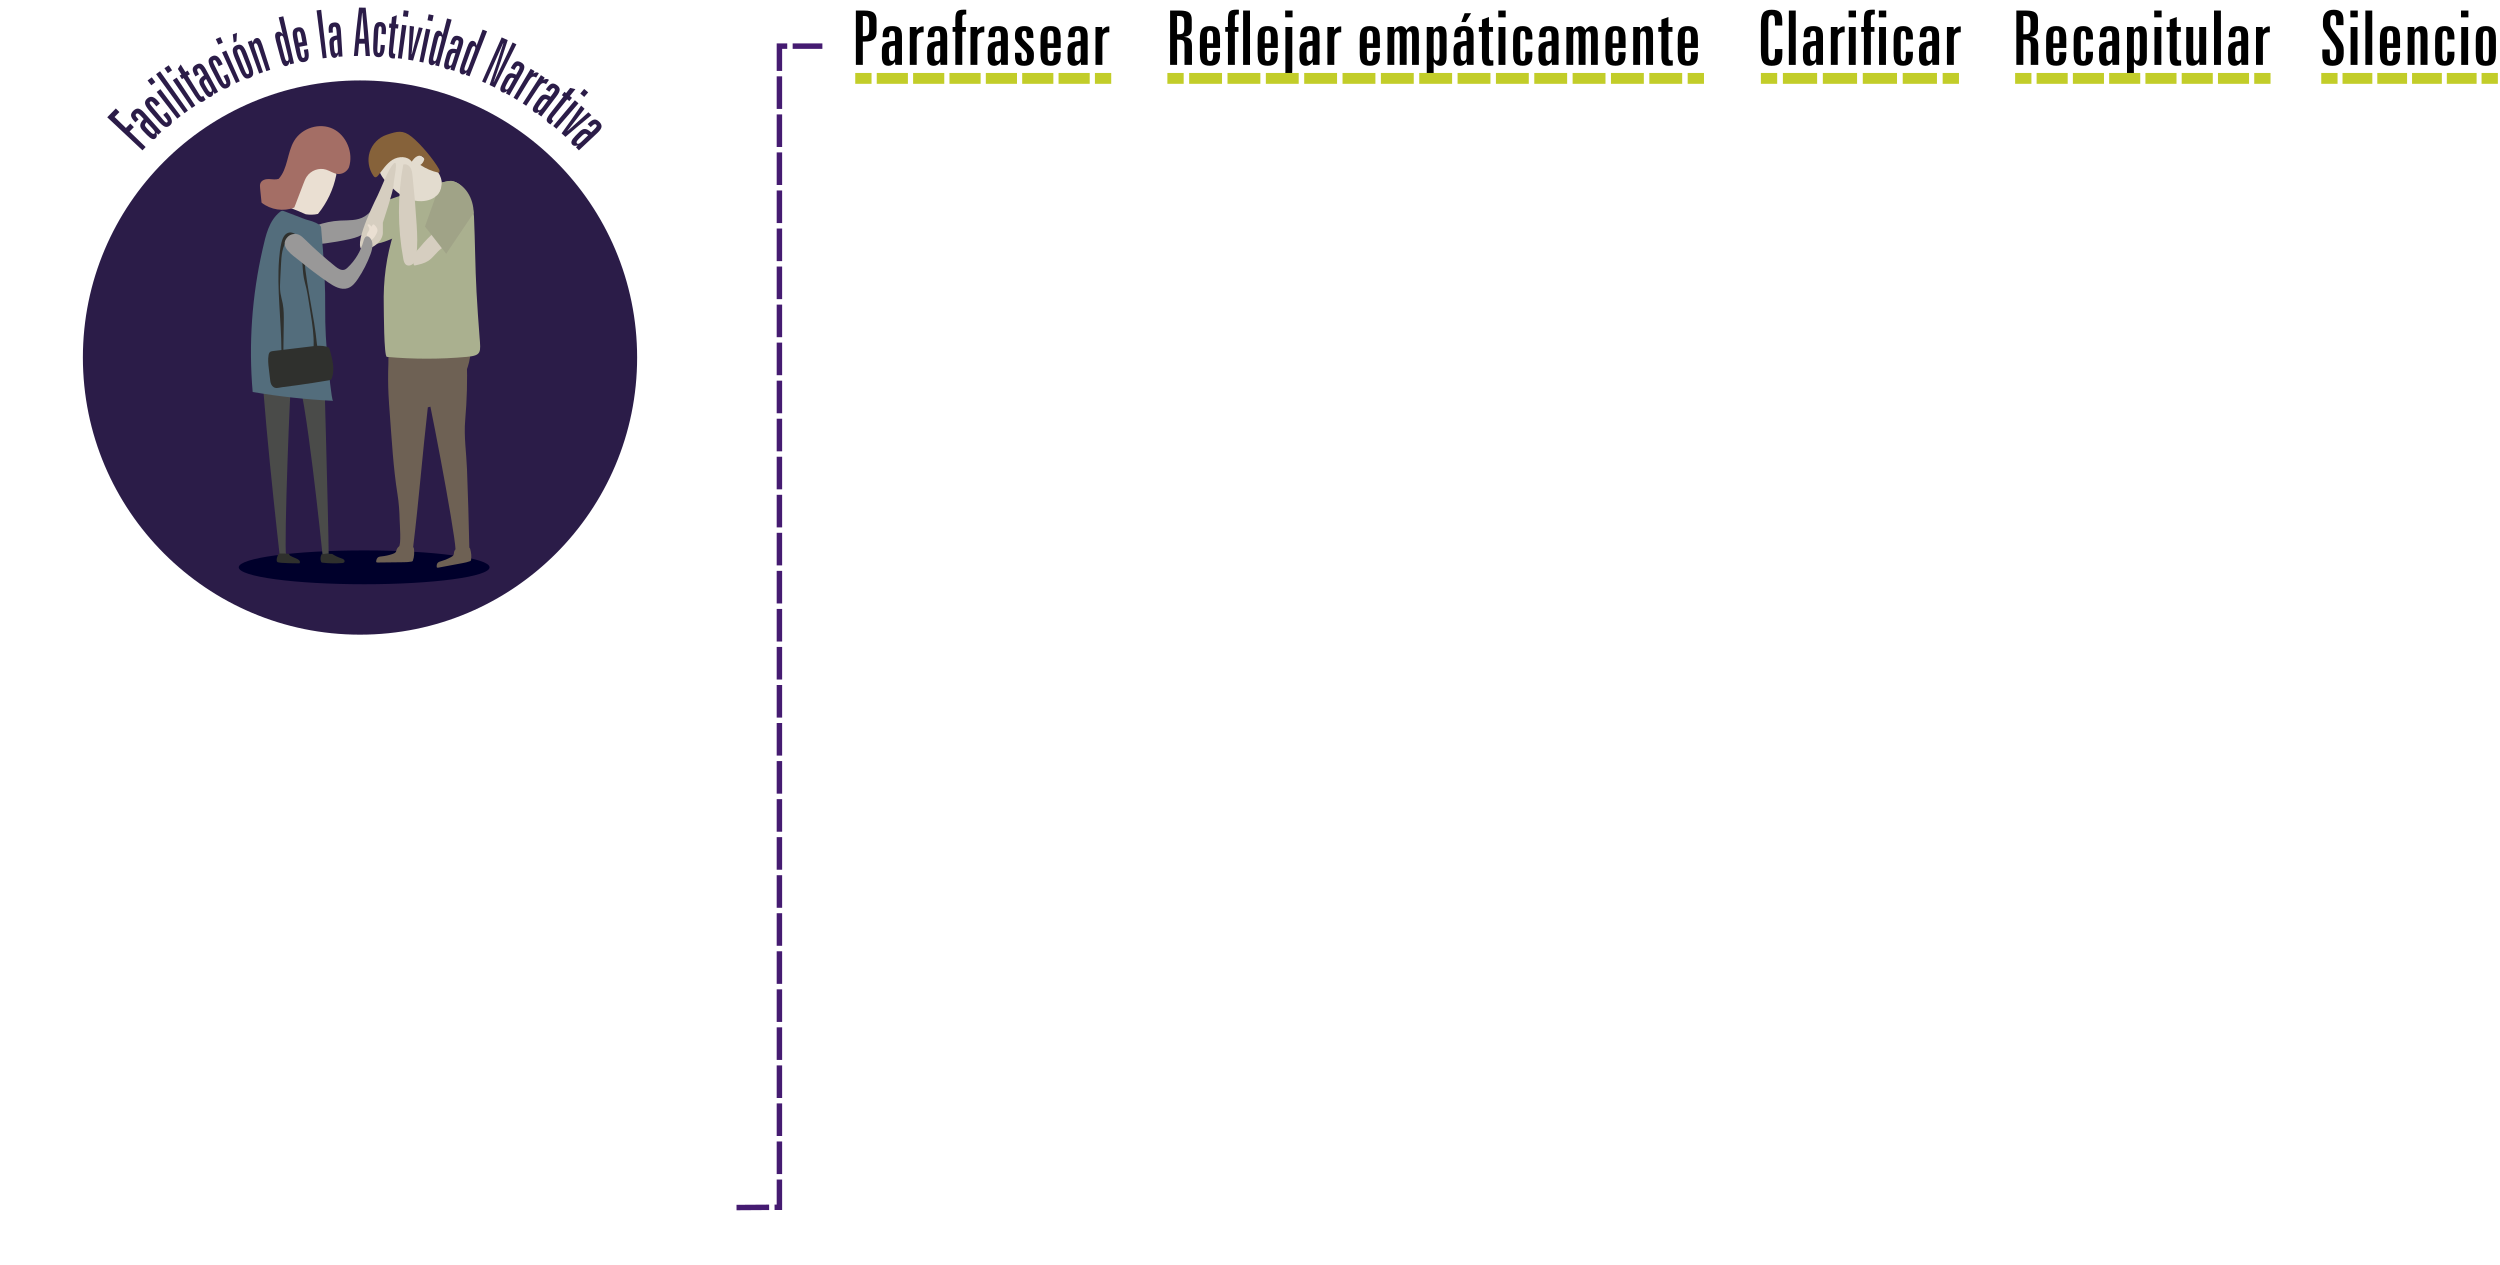 <?xml version="1.0" encoding="utf-8"?>
<!-- Generator: Adobe Illustrator 16.0.0, SVG Export Plug-In . SVG Version: 6.00 Build 0)  -->
<!DOCTYPE svg PUBLIC "-//W3C//DTD SVG 1.1//EN" "http://www.w3.org/Graphics/SVG/1.1/DTD/svg11.dtd">
<svg version="1.1" id="Capa_1" xmlns="http://www.w3.org/2000/svg" xmlns:xlink="http://www.w3.org/1999/xlink" x="0px" y="0px"
	 width="920.083px" height="465.547px" viewBox="0 0 920.083 465.547" enable-background="new 0 0 920.083 465.547"
	 xml:space="preserve">
<g>
	<g>
		<g>
			<g>
				<path d="M314.983,3.882h3.088c1.674,0,2.847,0.273,3.519,0.82c0.672,0.548,1.009,1.48,1.009,2.8v4.163
					c0,1.293-0.334,2.222-1.002,2.786c-0.667,0.565-1.768,0.848-3.3,0.848h-0.747v8.584h-2.564L314.983,3.882L314.983,3.882z
					 M317.55,5.889v7.417h0.466c0.726,0,1.219-0.157,1.48-0.475c0.263-0.315,0.395-0.954,0.395-1.911V8.248
					c0-0.958-0.129-1.591-0.388-1.898s-0.755-0.461-1.487-0.461H317.55z"/>
				<path d="M331.954,13.36v10.522h-2.425l-0.144-1.14c-0.301,0.488-0.649,0.856-1.051,1.105s-0.839,0.372-1.318,0.372
					c-0.863,0-1.488-0.273-1.875-0.82c-0.386-0.547-0.576-1.43-0.576-2.65v-2.4c0-1.121,0.359-1.932,1.085-2.434
					c0.725-0.502,1.97-0.789,3.735-0.861v-1.613c0-0.832-0.08-1.388-0.237-1.668c-0.16-0.279-0.447-0.42-0.86-0.42
					c-0.376,0-0.648,0.138-0.818,0.414c-0.169,0.275-0.254,0.721-0.254,1.335v0.583h-2.369V13.36c0-1.401,0.271-2.378,0.806-2.929
					c0.536-0.552,1.472-0.828,2.807-0.828c1.271,0,2.169,0.281,2.7,0.842S331.954,11.977,331.954,13.36z M329.374,16.777
					c-0.865,0.045-1.45,0.199-1.756,0.461c-0.308,0.262-0.458,0.728-0.458,1.396v1.776c0,0.751,0.087,1.276,0.261,1.579
					c0.174,0.304,0.463,0.455,0.867,0.455c0.395,0,0.677-0.149,0.846-0.447c0.17-0.299,0.254-0.828,0.254-1.587L329.374,16.777z"/>
				<path d="M339.929,9.754v2.129h-0.126c-0.894,0-1.521,0.189-1.883,0.568c-0.362,0.38-0.543,1.054-0.543,2.021v9.41h-2.538V9.943
					h2.425l0.113,1.139c0.319-0.461,0.662-0.803,1.029-1.023c0.364-0.222,0.766-0.332,1.196-0.332c0.038,0,0.094,0.004,0.162,0.014
					C339.838,9.749,339.892,9.754,339.929,9.754z"/>
				<path d="M348.594,13.36v10.522h-2.425l-0.142-1.14c-0.303,0.488-0.651,0.856-1.053,1.105c-0.398,0.249-0.839,0.372-1.316,0.372
					c-0.865,0-1.49-0.273-1.875-0.82c-0.386-0.547-0.578-1.43-0.578-2.65v-2.4c0-1.121,0.361-1.932,1.085-2.434
					c0.725-0.502,1.97-0.789,3.737-0.861v-1.613c0-0.832-0.08-1.388-0.239-1.668c-0.16-0.279-0.447-0.42-0.86-0.42
					c-0.376,0-0.646,0.138-0.816,0.414c-0.169,0.275-0.254,0.721-0.254,1.335v0.583h-2.369V13.36c0-1.401,0.269-2.378,0.804-2.929
					c0.536-0.552,1.472-0.828,2.807-0.828c1.271,0,2.169,0.281,2.7,0.842S348.594,11.977,348.594,13.36z M346.014,16.777
					c-0.863,0.045-1.448,0.199-1.756,0.461c-0.306,0.262-0.458,0.728-0.458,1.396v1.776c0,0.751,0.087,1.276,0.261,1.579
					c0.176,0.304,0.465,0.455,0.867,0.455c0.396,0,0.679-0.149,0.848-0.447c0.17-0.299,0.254-0.828,0.254-1.587L346.014,16.777z"/>
				<path d="M355.61,3.584v1.749h-0.325c-0.441,0-0.742,0.072-0.902,0.217c-0.16,0.145-0.239,0.416-0.239,0.813v3.58h1.325v1.749
					h-1.325v12.19h-2.553v-12.19h-1.001V9.943h1.001V7.326c0-1.591,0.212-2.617,0.635-3.078c0.425-0.461,1.231-0.691,2.428-0.691
					c0.254,0,0.446,0.002,0.585,0.007C355.372,3.568,355.497,3.574,355.61,3.584z"/>
				<path d="M362.258,9.754v2.129h-0.126c-0.894,0-1.521,0.189-1.883,0.568c-0.362,0.38-0.543,1.054-0.543,2.021v9.41h-2.538V9.943
					h2.425l0.113,1.139c0.319-0.461,0.662-0.803,1.029-1.023c0.364-0.222,0.766-0.332,1.196-0.332c0.038,0,0.094,0.004,0.162,0.014
					C362.167,9.749,362.221,9.754,362.258,9.754z"/>
				<path d="M370.924,13.36v10.522h-2.425l-0.142-1.14c-0.303,0.488-0.651,0.856-1.053,1.105c-0.398,0.249-0.839,0.372-1.316,0.372
					c-0.865,0-1.49-0.273-1.875-0.82c-0.388-0.547-0.578-1.43-0.578-2.65v-2.4c0-1.121,0.361-1.932,1.085-2.434
					c0.725-0.502,1.97-0.789,3.737-0.861v-1.613c0-0.832-0.08-1.388-0.239-1.668c-0.16-0.279-0.447-0.42-0.86-0.42
					c-0.376,0-0.646,0.138-0.816,0.414c-0.169,0.275-0.256,0.721-0.256,1.335v0.583h-2.367V13.36c0-1.401,0.269-2.378,0.804-2.929
					c0.536-0.552,1.472-0.828,2.807-0.828c1.271,0,2.169,0.281,2.7,0.842S370.924,11.977,370.924,13.36z M368.344,16.777
					c-0.865,0.045-1.45,0.199-1.756,0.461c-0.306,0.262-0.458,0.728-0.458,1.396v1.776c0,0.751,0.087,1.276,0.261,1.579
					c0.176,0.304,0.463,0.455,0.867,0.455c0.396,0,0.677-0.149,0.846-0.447c0.172-0.299,0.256-0.828,0.256-1.587L368.344,16.777z"/>
				<path d="M380.309,13.306v0.665h-2.452v-0.719c0-0.796-0.063-1.311-0.19-1.546s-0.364-0.353-0.712-0.353
					c-0.32,0-0.548,0.11-0.687,0.332c-0.136,0.222-0.202,0.586-0.202,1.092v0.528c0,0.226,0.085,0.479,0.254,0.76
					c0.169,0.281,0.439,0.619,0.815,1.017l2.073,2.102c0.451,0.471,0.78,0.904,0.987,1.303c0.207,0.396,0.311,0.799,0.311,1.206
					v1.112c0,1.148-0.292,2.004-0.875,2.569c-0.583,0.564-1.476,0.847-2.679,0.847c-1.26,0-2.144-0.266-2.646-0.799
					c-0.503-0.533-0.754-1.492-0.754-2.875v-0.163v-0.949h2.369v1.112c0,0.76,0.065,1.27,0.197,1.532
					c0.131,0.263,0.371,0.394,0.719,0.394c0.414,0,0.705-0.123,0.874-0.367c0.17-0.244,0.254-0.659,0.254-1.247V20.33
					c0-0.326-0.084-0.653-0.254-0.983c-0.169-0.33-0.432-0.671-0.789-1.024l-2.017-2.021c-0.564-0.588-0.933-1.062-1.102-1.431
					c-0.17-0.366-0.254-0.78-0.254-1.241v-0.8c0-1.058,0.291-1.859,0.874-2.407c0.583-0.547,1.443-0.82,2.58-0.82
					c1.186,0,2.031,0.285,2.539,0.855C380.055,11.027,380.309,11.977,380.309,13.306z"/>
				<path d="M390.356,14.391v3.24h-4.797v2.753c0,0.813,0.084,1.365,0.256,1.654c0.169,0.29,0.46,0.435,0.874,0.435
					c0.402,0,0.688-0.154,0.854-0.461c0.164-0.308,0.246-0.85,0.246-1.628v-1.192h2.566V20.1c0,1.428-0.295,2.467-0.883,3.118
					c-0.588,0.651-1.523,0.977-2.812,0.977c-1.394,0-2.359-0.337-2.905-1.011c-0.545-0.673-0.815-1.923-0.815-3.749v-5.044
					c0-1.835,0.272-3.092,0.823-3.77c0.552-0.678,1.524-1.018,2.928-1.018c1.361,0,2.312,0.344,2.854,1.031
					C390.086,11.321,390.356,12.574,390.356,14.391z M387.789,13.414c0-0.805-0.082-1.357-0.246-1.66
					c-0.165-0.303-0.449-0.455-0.854-0.455c-0.414,0-0.705,0.149-0.874,0.447c-0.172,0.299-0.256,0.854-0.256,1.668v2.522h2.229
					V13.414z"/>
				<path d="M400.29,13.36v10.522h-2.425l-0.144-1.14c-0.301,0.488-0.649,0.856-1.051,1.105c-0.398,0.249-0.839,0.372-1.316,0.372
					c-0.865,0-1.49-0.273-1.875-0.82c-0.388-0.547-0.578-1.43-0.578-2.65v-2.4c0-1.121,0.359-1.932,1.085-2.434
					c0.725-0.502,1.97-0.789,3.735-0.861v-1.613c0-0.832-0.08-1.388-0.237-1.668c-0.16-0.279-0.447-0.42-0.86-0.42
					c-0.376,0-0.648,0.138-0.818,0.414c-0.169,0.275-0.254,0.721-0.254,1.335v0.583h-2.369V13.36c0-1.401,0.271-2.378,0.806-2.929
					c0.536-0.552,1.472-0.828,2.807-0.828c1.271,0,2.169,0.281,2.7,0.842S400.29,11.977,400.29,13.36z M397.71,16.777
					c-0.865,0.045-1.45,0.199-1.756,0.461c-0.306,0.262-0.458,0.728-0.458,1.396v1.776c0,0.751,0.087,1.276,0.261,1.579
					c0.174,0.304,0.463,0.455,0.867,0.455c0.395,0,0.677-0.149,0.846-0.447c0.17-0.299,0.254-0.828,0.254-1.587L397.71,16.777z"/>
				<path d="M408.265,9.754v2.129h-0.126c-0.894,0-1.521,0.189-1.883,0.568c-0.362,0.38-0.543,1.054-0.543,2.021v9.41h-2.538V9.943
					h2.425l0.113,1.139c0.319-0.461,0.662-0.803,1.029-1.023c0.366-0.222,0.766-0.332,1.198-0.332c0.036,0,0.092,0.004,0.16,0.014
					C408.174,9.749,408.228,9.754,408.265,9.754z"/>
			</g>
			<g>
				<g>
					
						<line fill="none" stroke="#C2CD29" stroke-width="4" stroke-miterlimit="10" x1="314.757" y1="28.85" x2="320.757" y2="28.85"/>
					
						<line fill="none" stroke="#C2CD29" stroke-width="4" stroke-miterlimit="10" stroke-dasharray="11.471,1.912" x1="322.669" y1="28.85" x2="402.009" y2="28.85"/>
					
						<line fill="none" stroke="#C2CD29" stroke-width="4" stroke-miterlimit="10" x1="402.965" y1="28.85" x2="408.965" y2="28.85"/>
				</g>
			</g>
		</g>
		<g>
			<g>
				<path d="M430.63,3.882h3.61c1.605,0,2.733,0.253,3.384,0.759c0.649,0.507,0.974,1.365,0.974,2.577v3.228
					c0,1.029-0.222,1.783-0.663,2.258c-0.44,0.475-1.192,0.766-2.256,0.874c1.108,0.081,1.889,0.366,2.333,0.854
					c0.447,0.488,0.67,1.314,0.67,2.48v6.971h-2.75v-6.997c0-0.968-0.139-1.589-0.416-1.864c-0.275-0.275-0.848-0.414-1.713-0.414
					h-0.604v9.275h-2.566L430.63,3.882L430.63,3.882z M433.196,5.889v6.726h0.55c0.827,0,1.385-0.151,1.671-0.454
					c0.287-0.303,0.431-0.91,0.431-1.824v-2.17c0-0.923-0.144-1.532-0.431-1.831c-0.286-0.298-0.844-0.447-1.671-0.447H433.196z"/>
				<path d="M449.012,14.391v3.24h-4.795v2.753c0,0.813,0.084,1.365,0.254,1.654c0.169,0.29,0.46,0.435,0.874,0.435
					c0.404,0,0.688-0.154,0.854-0.461c0.164-0.308,0.246-0.85,0.246-1.628v-1.192h2.565V20.1c0,1.428-0.294,2.467-0.882,3.118
					c-0.588,0.651-1.523,0.977-2.812,0.977c-1.394,0-2.359-0.337-2.905-1.011c-0.545-0.673-0.817-1.923-0.817-3.749v-5.044
					c0-1.835,0.274-3.092,0.825-3.77c0.55-0.678,1.524-1.018,2.926-1.018c1.363,0,2.314,0.344,2.855,1.031
					C448.742,11.321,449.012,12.574,449.012,14.391z M446.444,13.414c0-0.805-0.082-1.357-0.246-1.66
					c-0.165-0.303-0.449-0.455-0.854-0.455c-0.414,0-0.705,0.149-0.874,0.447c-0.17,0.299-0.254,0.854-0.254,1.668v2.522h2.229
					L446.444,13.414L446.444,13.414z"/>
				<path d="M455.942,3.584v1.749h-0.325c-0.441,0-0.742,0.072-0.902,0.217c-0.16,0.145-0.239,0.416-0.239,0.813v3.58h1.325v1.749
					h-1.325v12.19h-2.553v-12.19h-1.001V9.943h1.001V7.326c0-1.591,0.212-2.617,0.635-3.078s1.231-0.691,2.428-0.691
					c0.254,0,0.446,0.002,0.585,0.007C455.704,3.568,455.829,3.574,455.942,3.584z"/>
				<path d="M457.501,3.882h2.538v20.001h-2.538V3.882z"/>
				<path d="M470.27,14.391v3.24h-4.795v2.753c0,0.813,0.084,1.365,0.254,1.654c0.17,0.29,0.461,0.435,0.873,0.435
					c0.404,0,0.689-0.154,0.855-0.461c0.164-0.308,0.246-0.85,0.246-1.628v-1.192h2.564V20.1c0,1.428-0.295,2.467-0.883,3.118
					c-0.588,0.651-1.521,0.977-2.811,0.977c-1.395,0-2.359-0.337-2.904-1.011c-0.545-0.673-0.816-1.923-0.816-3.749v-5.044
					c0-1.835,0.273-3.092,0.824-3.77c0.551-0.678,1.523-1.018,2.926-1.018c1.363,0,2.314,0.344,2.855,1.031
					C470,11.321,470.27,12.574,470.27,14.391z M467.702,13.414c0-0.805-0.082-1.357-0.246-1.66
					c-0.164-0.303-0.449-0.455-0.854-0.455c-0.414,0-0.705,0.149-0.873,0.447c-0.172,0.299-0.256,0.854-0.256,1.668v2.522h2.229
					V13.414z"/>
				<path d="M473.069,9.943h2.537v15.553c0,1.645-0.199,2.705-0.6,3.18c-0.4,0.475-1.168,0.712-2.307,0.712
					c-0.254,0-0.449-0.005-0.584-0.014c-0.139-0.009-0.264-0.019-0.375-0.027V27.57h0.254c0.404,0,0.684-0.076,0.84-0.23
					c0.154-0.154,0.232-0.425,0.232-0.813V9.943H473.069z M472.983,3.882h2.723v2.509h-2.723V3.882z"/>
				<path d="M485.639,13.36v10.522h-2.424l-0.143-1.14c-0.301,0.488-0.65,0.856-1.051,1.105c-0.402,0.249-0.842,0.372-1.318,0.372
					c-0.865,0-1.49-0.273-1.875-0.82s-0.578-1.43-0.578-2.65v-2.4c0-1.121,0.361-1.932,1.086-2.434s1.969-0.789,3.736-0.861v-1.613
					c0-0.832-0.08-1.388-0.238-1.668c-0.16-0.279-0.447-0.42-0.861-0.42c-0.375,0-0.646,0.138-0.816,0.414
					c-0.17,0.275-0.254,0.721-0.254,1.335v0.583h-2.369V13.36c0-1.401,0.268-2.378,0.803-2.929c0.537-0.552,1.473-0.828,2.811-0.828
					c1.27,0,2.168,0.281,2.697,0.842C485.375,11.006,485.639,11.977,485.639,13.36z M483.059,16.777
					c-0.863,0.045-1.449,0.199-1.756,0.461c-0.305,0.262-0.457,0.728-0.457,1.396v1.776c0,0.751,0.086,1.276,0.262,1.579
					c0.174,0.304,0.463,0.455,0.865,0.455c0.396,0,0.678-0.149,0.848-0.447c0.17-0.299,0.254-0.828,0.254-1.587L483.059,16.777z"/>
				<path d="M493.614,9.754v2.129h-0.127c-0.895,0-1.521,0.189-1.883,0.568c-0.361,0.38-0.543,1.054-0.543,2.021v9.41h-2.537V9.943
					h2.424l0.113,1.139c0.318-0.461,0.662-0.803,1.029-1.023c0.365-0.222,0.766-0.332,1.197-0.332c0.039,0,0.092,0.004,0.162,0.014
					C493.522,9.749,493.577,9.754,493.614,9.754z"/>
				<path d="M507.842,14.391v3.24h-4.795v2.753c0,0.813,0.084,1.365,0.254,1.654c0.17,0.29,0.461,0.435,0.875,0.435
					c0.404,0,0.688-0.154,0.854-0.461c0.164-0.308,0.246-0.85,0.246-1.628v-1.192h2.566V20.1c0,1.428-0.293,2.467-0.881,3.118
					c-0.588,0.651-1.525,0.977-2.812,0.977c-1.393,0-2.359-0.337-2.906-1.011c-0.545-0.673-0.816-1.923-0.816-3.749v-5.044
					c0-1.835,0.273-3.092,0.824-3.77c0.551-0.678,1.525-1.018,2.926-1.018c1.363,0,2.314,0.344,2.855,1.031
					C507.573,11.321,507.842,12.574,507.842,14.391z M505.276,13.414c0-0.805-0.082-1.357-0.246-1.66
					c-0.166-0.303-0.449-0.455-0.855-0.455c-0.414,0-0.705,0.149-0.873,0.447c-0.17,0.299-0.254,0.854-0.254,1.668v2.522h2.23
					v-2.522H505.276z"/>
				<path d="M517.551,11.164c0.375-0.533,0.76-0.928,1.148-1.18c0.391-0.254,0.812-0.381,1.273-0.381
					c0.818,0,1.395,0.252,1.725,0.753c0.328,0.502,0.492,1.427,0.492,2.772v10.754h-2.512V13.496c0-0.732-0.072-1.243-0.227-1.533
					c-0.15-0.289-0.4-0.434-0.748-0.434c-0.365,0-0.627,0.152-0.781,0.455c-0.152,0.303-0.23,0.807-0.23,1.512v10.387h-2.539V13.496
					c0-0.75-0.072-1.266-0.219-1.547c-0.146-0.279-0.395-0.42-0.74-0.42c-0.365,0-0.633,0.154-0.795,0.461
					c-0.166,0.308-0.248,0.81-0.248,1.506v10.387h-2.51V9.943h2.426l0.109,1.111c0.32-0.496,0.674-0.863,1.061-1.098
					c0.385-0.235,0.832-0.354,1.34-0.354c0.498,0,0.934,0.147,1.305,0.441C517.252,10.339,517.475,10.711,517.551,11.164z"/>
				<path d="M532.393,13.075v7.675c0,1.238-0.189,2.127-0.57,2.664c-0.381,0.538-1.008,0.807-1.883,0.807
					c-0.451,0-0.877-0.126-1.275-0.379c-0.4-0.253-0.746-0.619-1.037-1.099v6.414h-2.537V9.943h2.424l0.113,1.111
					c0.291-0.47,0.637-0.829,1.037-1.078c0.398-0.248,0.834-0.373,1.305-0.373c0.855,0,1.477,0.27,1.855,0.808
					S532.393,11.837,532.393,13.075z M529.799,13.496c0-0.75-0.08-1.266-0.24-1.547c-0.16-0.279-0.438-0.42-0.832-0.42
					s-0.678,0.147-0.846,0.441c-0.17,0.293-0.254,0.802-0.254,1.525v6.807c0,0.723,0.084,1.236,0.254,1.539
					c0.168,0.303,0.451,0.454,0.846,0.454s0.672-0.145,0.832-0.435c0.16-0.289,0.24-0.809,0.24-1.559V13.496z"/>
				<path d="M542.327,13.36v10.522h-2.424l-0.143-1.14c-0.301,0.488-0.65,0.856-1.051,1.105c-0.402,0.249-0.84,0.372-1.318,0.372
					c-0.865,0-1.49-0.273-1.875-0.82c-0.387-0.547-0.578-1.43-0.578-2.65v-2.4c0-1.121,0.361-1.932,1.086-2.434
					s1.969-0.789,3.736-0.861v-1.613c0-0.832-0.08-1.388-0.238-1.668c-0.16-0.279-0.447-0.42-0.861-0.42
					c-0.375,0-0.648,0.138-0.818,0.414c-0.168,0.275-0.254,0.721-0.254,1.335v0.583h-2.369V13.36c0-1.401,0.271-2.378,0.807-2.929
					c0.533-0.552,1.473-0.828,2.807-0.828c1.27,0,2.17,0.281,2.701,0.842S542.327,11.977,542.327,13.36z M539.747,16.777
					c-0.865,0.045-1.449,0.199-1.756,0.461c-0.305,0.262-0.457,0.728-0.457,1.396v1.776c0,0.751,0.086,1.276,0.26,1.579
					c0.174,0.304,0.463,0.455,0.867,0.455c0.395,0,0.678-0.149,0.846-0.447c0.17-0.299,0.254-0.828,0.254-1.587L539.747,16.777z
					 M539.028,4.858h2.396l-1.961,3.255h-1.65L539.028,4.858z"/>
				<path d="M547.989,6.255v3.688h1.496v1.749h-1.496v9.193c0,0.515,0.078,0.87,0.232,1.064c0.154,0.194,0.42,0.292,0.797,0.292
					c0.066,0,0.137-0.003,0.213-0.008c0.074-0.004,0.195-0.02,0.365-0.047V24.1c-0.037,0.009-0.1,0.018-0.184,0.027
					c-0.604,0.062-1.021,0.094-1.254,0.094c-1.045,0-1.766-0.26-2.158-0.779c-0.396-0.52-0.592-1.529-0.592-3.03v-8.719h-1.146
					v-1.75h1.146V7.218L547.989,6.255z"/>
				<path d="M551.422,3.882h2.723v2.509h-2.723V3.882z M551.508,9.943h2.537v13.939h-2.537V9.943z"/>
				<path d="M563.967,13.713v0.813h-2.566v-1.14c0-0.777-0.076-1.306-0.227-1.586c-0.15-0.28-0.414-0.42-0.791-0.42
					c-0.328,0-0.561,0.145-0.697,0.434s-0.203,0.832-0.203,1.627v6.942c0,0.813,0.07,1.365,0.219,1.654
					c0.145,0.29,0.391,0.435,0.74,0.435c0.338,0,0.578-0.141,0.719-0.421c0.141-0.28,0.211-0.836,0.211-1.668v-1.356h2.596V20.1
					c0,1.392-0.293,2.422-0.875,3.092c-0.582,0.668-1.477,1.003-2.68,1.003c-1.326,0-2.248-0.337-2.771-1.011
					c-0.52-0.673-0.779-1.923-0.779-3.749v-5.044c0-1.826,0.266-3.08,0.797-3.763s1.459-1.024,2.785-1.024
					c1.201,0,2.092,0.335,2.666,1.004C563.68,11.277,563.967,12.312,563.967,13.713z"/>
				<path d="M573.604,13.36v10.522h-2.426l-0.141-1.14c-0.301,0.488-0.652,0.856-1.051,1.105c-0.4,0.249-0.842,0.372-1.318,0.372
					c-0.865,0-1.49-0.273-1.875-0.82c-0.387-0.547-0.578-1.43-0.578-2.65v-2.4c0-1.121,0.361-1.932,1.084-2.434
					c0.727-0.502,1.971-0.789,3.738-0.861v-1.613c0-0.832-0.08-1.388-0.24-1.668c-0.16-0.279-0.447-0.42-0.859-0.42
					c-0.375,0-0.648,0.138-0.818,0.414c-0.168,0.275-0.254,0.721-0.254,1.335v0.583h-2.369V13.36c0-1.401,0.27-2.378,0.805-2.929
					c0.535-0.552,1.475-0.828,2.809-0.828c1.27,0,2.17,0.281,2.697,0.842C573.338,11.006,573.604,11.977,573.604,13.36z
					 M571.024,16.777c-0.865,0.045-1.449,0.199-1.756,0.461c-0.307,0.262-0.459,0.728-0.459,1.396v1.776
					c0,0.751,0.088,1.276,0.262,1.579c0.174,0.304,0.463,0.455,0.867,0.455c0.395,0,0.678-0.149,0.846-0.447
					c0.17-0.299,0.254-0.828,0.254-1.587L571.024,16.777z"/>
				<path d="M583.397,11.164c0.377-0.533,0.76-0.928,1.148-1.18c0.391-0.254,0.816-0.381,1.277-0.381
					c0.814,0,1.391,0.252,1.721,0.753c0.328,0.502,0.492,1.427,0.492,2.772v10.754h-2.51V13.496c0-0.732-0.074-1.243-0.229-1.533
					c-0.146-0.289-0.396-0.434-0.748-0.434c-0.365,0-0.627,0.152-0.781,0.455c-0.152,0.303-0.23,0.807-0.23,1.512v10.387H581V13.496
					c0-0.75-0.072-1.266-0.219-1.547c-0.146-0.279-0.395-0.42-0.74-0.42c-0.367,0-0.633,0.154-0.797,0.461
					c-0.164,0.308-0.246,0.81-0.246,1.506v10.387h-2.51V9.943h2.424l0.113,1.111c0.316-0.496,0.672-0.863,1.059-1.098
					c0.385-0.235,0.832-0.354,1.34-0.354c0.498,0,0.932,0.147,1.303,0.441C583.1,10.339,583.323,10.711,583.397,11.164z"/>
				<path d="M598.268,14.391v3.24h-4.795v2.753c0,0.813,0.084,1.365,0.256,1.654c0.168,0.29,0.459,0.435,0.873,0.435
					c0.404,0,0.688-0.154,0.854-0.461c0.164-0.308,0.246-0.85,0.246-1.628v-1.192h2.568V20.1c0,1.428-0.295,2.467-0.883,3.118
					c-0.588,0.651-1.525,0.977-2.812,0.977c-1.393,0-2.359-0.337-2.906-1.011c-0.545-0.673-0.816-1.923-0.816-3.749v-5.044
					c0-1.835,0.273-3.092,0.824-3.77c0.551-0.678,1.525-1.018,2.928-1.018c1.361,0,2.312,0.344,2.855,1.031
					C597.999,11.321,598.268,12.574,598.268,14.391z M595.702,13.414c0-0.805-0.082-1.357-0.246-1.66
					c-0.166-0.303-0.449-0.455-0.854-0.455c-0.412,0-0.703,0.149-0.873,0.447c-0.17,0.299-0.256,0.854-0.256,1.668v2.522h2.23
					v-2.522H595.702z"/>
				<path d="M608.372,13.129v10.754h-2.566V13.496c0-0.75-0.082-1.266-0.244-1.547c-0.164-0.279-0.449-0.42-0.855-0.42
					c-0.395,0-0.678,0.147-0.846,0.441c-0.17,0.293-0.254,0.802-0.254,1.525v10.387h-2.539V9.943h2.426l0.111,1.111
					c0.311-0.479,0.674-0.84,1.088-1.084c0.412-0.244,0.859-0.367,1.34-0.367c0.863,0,1.471,0.256,1.816,0.767
					C608.196,10.881,608.372,11.801,608.372,13.129z"/>
				<path d="M614.034,6.255v3.688h1.494v1.749h-1.494v9.193c0,0.515,0.078,0.87,0.232,1.064c0.154,0.194,0.42,0.292,0.797,0.292
					c0.064,0,0.137-0.003,0.211-0.008c0.074-0.004,0.197-0.02,0.365-0.047V24.1c-0.035,0.009-0.098,0.018-0.182,0.027
					c-0.602,0.062-1.021,0.094-1.256,0.094c-1.043,0-1.762-0.26-2.158-0.779c-0.395-0.52-0.592-1.529-0.592-3.03v-8.719h-1.145
					v-1.75h1.145V7.218L614.034,6.255z"/>
				<path d="M624.885,14.391v3.24h-4.795v2.753c0,0.813,0.084,1.365,0.254,1.654c0.17,0.29,0.461,0.435,0.875,0.435
					c0.404,0,0.688-0.154,0.854-0.461c0.164-0.308,0.246-0.85,0.246-1.628v-1.192h2.566V20.1c0,1.428-0.293,2.467-0.881,3.118
					c-0.588,0.651-1.525,0.977-2.812,0.977c-1.393,0-2.359-0.337-2.906-1.011c-0.545-0.673-0.816-1.923-0.816-3.749v-5.044
					c0-1.835,0.273-3.092,0.824-3.77c0.551-0.678,1.525-1.018,2.926-1.018c1.363,0,2.314,0.344,2.855,1.031
					C624.616,11.321,624.885,12.574,624.885,14.391z M622.319,13.414c0-0.805-0.082-1.357-0.246-1.66
					c-0.166-0.303-0.449-0.455-0.855-0.455c-0.414,0-0.705,0.149-0.873,0.447c-0.17,0.299-0.254,0.854-0.254,1.668v2.522h2.23
					v-2.522H622.319z"/>
			</g>
			<g>
				<g>
					
						<line fill="none" stroke="#C2CD29" stroke-width="4" stroke-miterlimit="10" x1="429.632" y1="28.85" x2="435.632" y2="28.85"/>
					
						<line fill="none" stroke="#C2CD29" stroke-width="4" stroke-miterlimit="10" stroke-dasharray="12.097,2.016" x1="437.648" y1="28.85" x2="620.114" y2="28.85"/>
					
						<line fill="none" stroke="#C2CD29" stroke-width="4" stroke-miterlimit="10" x1="621.122" y1="28.85" x2="627.122" y2="28.85"/>
				</g>
			</g>
		</g>
		<g>
			<g>
				<path d="M655.938,7.882v1.505h-2.693V8.031c0-0.904-0.088-1.534-0.262-1.892c-0.174-0.356-0.463-0.536-0.867-0.536
					c-0.498,0-0.844,0.18-1.035,0.536c-0.193,0.357-0.289,1.114-0.289,2.271v10.943c0,1.176,0.092,1.938,0.273,2.285
					c0.184,0.348,0.516,0.521,0.994,0.521c0.434,0,0.738-0.17,0.916-0.508c0.18-0.34,0.27-0.938,0.27-1.797V18.05h2.721v1.831
					c0,1.636-0.291,2.768-0.873,3.396c-0.584,0.628-1.609,0.941-3.088,0.941c-1.449,0-2.467-0.381-3.055-1.145
					c-0.588-0.765-0.881-2.172-0.881-4.225V8.912c0-2.033,0.293-3.43,0.881-4.189c0.588-0.759,1.625-1.139,3.109-1.139
					c1.438,0,2.443,0.312,3.02,0.936C655.651,5.143,655.938,6.264,655.938,7.882z"/>
				<path d="M658.356,3.882h2.537v20.001h-2.537V3.882z"/>
				<path d="M670.926,13.36v10.522h-2.424l-0.143-1.14c-0.303,0.488-0.65,0.856-1.053,1.105c-0.4,0.249-0.84,0.372-1.316,0.372
					c-0.865,0-1.49-0.273-1.875-0.82s-0.578-1.43-0.578-2.65v-2.4c0-1.121,0.361-1.932,1.086-2.434s1.969-0.789,3.736-0.861v-1.613
					c0-0.832-0.08-1.388-0.238-1.668c-0.16-0.279-0.447-0.42-0.861-0.42c-0.375,0-0.646,0.138-0.816,0.414
					c-0.17,0.275-0.254,0.721-0.254,1.335v0.583h-2.369V13.36c0-1.401,0.268-2.378,0.803-2.929c0.537-0.552,1.473-0.828,2.807-0.828
					c1.271,0,2.17,0.281,2.701,0.842S670.926,11.977,670.926,13.36z M668.346,16.777c-0.863,0.045-1.449,0.199-1.756,0.461
					c-0.305,0.262-0.457,0.728-0.457,1.396v1.776c0,0.751,0.086,1.276,0.26,1.579c0.176,0.304,0.465,0.455,0.867,0.455
					c0.396,0,0.678-0.149,0.848-0.447c0.17-0.299,0.254-0.828,0.254-1.587L668.346,16.777z"/>
				<path d="M678.901,9.754v2.129h-0.127c-0.895,0-1.521,0.189-1.883,0.568c-0.361,0.38-0.543,1.054-0.543,2.021v9.41h-2.539V9.943
					h2.426l0.113,1.139c0.318-0.461,0.662-0.803,1.029-1.023c0.365-0.222,0.766-0.332,1.197-0.332c0.039,0,0.092,0.004,0.162,0.014
					C678.809,9.749,678.864,9.754,678.901,9.754z"/>
				<path d="M680.346,3.882h2.723v2.509h-2.723V3.882z M680.432,9.943h2.537v13.939h-2.537V9.943z"/>
				<path d="M689.999,3.584v1.749h-0.324c-0.439,0-0.742,0.072-0.9,0.217c-0.16,0.145-0.238,0.416-0.238,0.813v3.58h1.324v1.749
					h-1.324v12.19h-2.553v-12.19h-1.002V9.943h1.002V7.326c0-1.591,0.211-2.617,0.635-3.078c0.422-0.461,1.229-0.691,2.426-0.691
					c0.254,0,0.447,0.002,0.584,0.007C689.76,3.568,689.885,3.574,689.999,3.584z"/>
				<path d="M691.473,3.882h2.723v2.509h-2.723V3.882z M691.557,9.943h2.539v13.939h-2.539V9.943z"/>
				<path d="M704.016,13.713v0.813h-2.566v-1.14c0-0.777-0.074-1.306-0.227-1.586c-0.15-0.28-0.414-0.42-0.789-0.42
					c-0.328,0-0.562,0.145-0.697,0.434c-0.137,0.289-0.205,0.832-0.205,1.627v6.942c0,0.813,0.072,1.365,0.219,1.654
					c0.146,0.29,0.393,0.435,0.74,0.435c0.338,0,0.578-0.141,0.719-0.421c0.143-0.28,0.213-0.836,0.213-1.668v-1.356h2.594V20.1
					c0,1.392-0.291,2.422-0.873,3.092c-0.584,0.668-1.477,1.003-2.68,1.003c-1.326,0-2.25-0.337-2.77-1.011
					c-0.521-0.673-0.781-1.923-0.781-3.749v-5.044c0-1.826,0.266-3.08,0.797-3.763s1.459-1.024,2.785-1.024
					c1.203,0,2.092,0.335,2.664,1.004S704.016,12.312,704.016,13.713z"/>
				<path d="M713.653,13.36v10.522h-2.424l-0.143-1.14c-0.301,0.488-0.652,0.856-1.051,1.105c-0.4,0.249-0.84,0.372-1.318,0.372
					c-0.865,0-1.49-0.273-1.875-0.82c-0.387-0.547-0.578-1.43-0.578-2.65v-2.4c0-1.121,0.361-1.932,1.084-2.434
					c0.727-0.502,1.971-0.789,3.738-0.861v-1.613c0-0.832-0.08-1.388-0.24-1.668c-0.158-0.279-0.445-0.42-0.859-0.42
					c-0.375,0-0.648,0.138-0.818,0.414c-0.168,0.275-0.254,0.721-0.254,1.335v0.583h-2.369V13.36c0-1.401,0.271-2.378,0.805-2.929
					c0.535-0.552,1.475-0.828,2.809-0.828c1.27,0,2.17,0.281,2.701,0.842C713.387,11.006,713.653,11.977,713.653,13.36z
					 M711.073,16.777c-0.865,0.045-1.449,0.199-1.756,0.461c-0.307,0.262-0.457,0.728-0.457,1.396v1.776
					c0,0.751,0.086,1.276,0.26,1.579c0.174,0.304,0.463,0.455,0.867,0.455c0.395,0,0.678-0.149,0.846-0.447
					c0.17-0.299,0.254-0.828,0.254-1.587L711.073,16.777z"/>
				<path d="M721.627,9.754v2.129h-0.125c-0.895,0-1.521,0.189-1.883,0.568c-0.363,0.38-0.543,1.054-0.543,2.021v9.41h-2.539V9.943
					h2.426l0.113,1.139c0.316-0.461,0.662-0.803,1.025-1.023c0.367-0.222,0.77-0.332,1.199-0.332c0.037,0,0.092,0.004,0.162,0.014
					C721.538,9.749,721.59,9.754,721.627,9.754z"/>
			</g>
			<g>
				<g>
					
						<line fill="none" stroke="#C2CD29" stroke-width="4" stroke-miterlimit="10" x1="648.063" y1="28.85" x2="654.063" y2="28.85"/>
					
						<line fill="none" stroke="#C2CD29" stroke-width="4" stroke-miterlimit="10" stroke-dasharray="12.601,2.1" x1="656.163" y1="28.85" x2="713.917" y2="28.85"/>
					
						<line fill="none" stroke="#C2CD29" stroke-width="4" stroke-miterlimit="10" x1="714.965" y1="28.85" x2="720.965" y2="28.85"/>
				</g>
			</g>
		</g>
		<g>
			<g>
				<path d="M742.079,3.882h3.609c1.607,0,2.734,0.253,3.385,0.759c0.648,0.507,0.973,1.365,0.973,2.577v3.228
					c0,1.029-0.221,1.783-0.662,2.258c-0.439,0.475-1.191,0.766-2.256,0.874c1.107,0.081,1.887,0.366,2.332,0.854
					c0.447,0.488,0.67,1.314,0.67,2.48v6.971h-2.75v-6.997c0-0.968-0.139-1.589-0.416-1.864s-0.848-0.414-1.713-0.414h-0.604v9.275
					h-2.566V3.882H742.079z M744.645,5.889v6.726h0.551c0.826,0,1.385-0.151,1.67-0.454c0.287-0.303,0.432-0.91,0.432-1.824v-2.17
					c0-0.923-0.145-1.532-0.432-1.831c-0.285-0.298-0.844-0.447-1.67-0.447H744.645z"/>
				<path d="M760.459,14.391v3.24h-4.795v2.753c0,0.813,0.084,1.365,0.254,1.654c0.17,0.29,0.461,0.435,0.875,0.435
					c0.404,0,0.688-0.154,0.854-0.461c0.164-0.308,0.246-0.85,0.246-1.628v-1.192h2.566V20.1c0,1.428-0.293,2.467-0.881,3.118
					c-0.588,0.651-1.525,0.977-2.814,0.977c-1.391,0-2.357-0.337-2.904-1.011c-0.545-0.673-0.816-1.923-0.816-3.749v-5.044
					c0-1.835,0.273-3.092,0.824-3.77c0.551-0.678,1.523-1.018,2.926-1.018c1.363,0,2.314,0.344,2.855,1.031
					C760.19,11.321,760.459,12.574,760.459,14.391z M757.893,13.414c0-0.805-0.082-1.357-0.246-1.66
					c-0.164-0.303-0.449-0.455-0.854-0.455c-0.414,0-0.705,0.149-0.875,0.447c-0.17,0.299-0.254,0.854-0.254,1.668v2.522h2.229
					V13.414z"/>
				<path d="M770.282,13.713v0.813h-2.566v-1.14c0-0.777-0.076-1.306-0.227-1.586c-0.15-0.28-0.414-0.42-0.789-0.42
					c-0.33,0-0.562,0.145-0.699,0.434c-0.135,0.289-0.203,0.832-0.203,1.627v6.942c0,0.813,0.072,1.365,0.219,1.654
					c0.146,0.29,0.395,0.435,0.74,0.435c0.338,0,0.578-0.141,0.719-0.421c0.145-0.28,0.215-0.836,0.215-1.668v-1.356h2.594V20.1
					c0,1.392-0.291,2.422-0.873,3.092c-0.584,0.668-1.48,1.003-2.682,1.003c-1.324,0-2.248-0.337-2.771-1.011
					c-0.52-0.673-0.783-1.923-0.783-3.749v-5.044c0-1.826,0.27-3.08,0.797-3.763c0.531-0.683,1.459-1.024,2.785-1.024
					c1.203,0,2.092,0.335,2.666,1.004C769.995,11.277,770.282,12.312,770.282,13.713z"/>
				<path d="M779.918,13.36v10.522h-2.424l-0.145-1.14c-0.301,0.488-0.648,0.856-1.051,1.105c-0.4,0.249-0.84,0.372-1.316,0.372
					c-0.865,0-1.49-0.273-1.875-0.82c-0.389-0.547-0.578-1.43-0.578-2.65v-2.4c0-1.121,0.359-1.932,1.086-2.434
					c0.725-0.502,1.969-0.789,3.734-0.861v-1.613c0-0.832-0.078-1.388-0.236-1.668c-0.16-0.279-0.447-0.42-0.861-0.42
					c-0.375,0-0.646,0.138-0.818,0.414c-0.168,0.275-0.254,0.721-0.254,1.335v0.583h-2.369V13.36c0-1.401,0.27-2.378,0.805-2.929
					c0.537-0.552,1.473-0.828,2.807-0.828c1.271,0,2.17,0.281,2.701,0.842S779.918,11.977,779.918,13.36z M777.338,16.777
					c-0.865,0.045-1.449,0.199-1.756,0.461c-0.305,0.262-0.457,0.728-0.457,1.396v1.776c0,0.751,0.086,1.276,0.26,1.579
					c0.174,0.304,0.463,0.455,0.867,0.455c0.396,0,0.678-0.149,0.846-0.447c0.17-0.299,0.256-0.828,0.256-1.587L777.338,16.777z"/>
				<path d="M790.108,13.075v7.675c0,1.238-0.189,2.127-0.57,2.664c-0.381,0.538-1.01,0.807-1.883,0.807
					c-0.451,0-0.877-0.126-1.277-0.379c-0.396-0.253-0.744-0.619-1.035-1.099v6.414h-2.539V9.943h2.428l0.111,1.111
					c0.291-0.47,0.639-0.829,1.035-1.078c0.4-0.248,0.834-0.373,1.305-0.373c0.855,0,1.477,0.27,1.855,0.808
					S790.108,11.837,790.108,13.075z M787.514,13.496c0-0.75-0.08-1.266-0.24-1.547c-0.16-0.279-0.438-0.42-0.832-0.42
					s-0.678,0.147-0.846,0.441c-0.17,0.293-0.254,0.802-0.254,1.525v6.807c0,0.723,0.084,1.236,0.254,1.539
					c0.168,0.303,0.451,0.454,0.846,0.454s0.672-0.145,0.832-0.435c0.16-0.289,0.24-0.809,0.24-1.559V13.496z"/>
				<path d="M792.823,3.882h2.721v2.509h-2.721V3.882z M792.907,9.943h2.539v13.939h-2.539V9.943z"/>
				<path d="M801.122,6.255v3.688h1.494v1.749h-1.494v9.193c0,0.515,0.078,0.87,0.232,1.064c0.154,0.194,0.42,0.292,0.797,0.292
					c0.064,0,0.137-0.003,0.211-0.008c0.074-0.004,0.197-0.02,0.365-0.047V24.1c-0.035,0.009-0.098,0.018-0.182,0.027
					c-0.602,0.062-1.021,0.094-1.256,0.094c-1.043,0-1.762-0.26-2.158-0.779c-0.395-0.52-0.592-1.529-0.592-3.03v-8.719h-1.143
					v-1.75h1.143V7.218L801.122,6.255z"/>
				<path d="M804.612,9.943h2.564v10.359c0,0.76,0.082,1.281,0.246,1.566c0.166,0.284,0.449,0.427,0.855,0.427
					c0.395,0,0.676-0.151,0.846-0.454c0.17-0.303,0.254-0.816,0.254-1.539V9.943h2.566v13.939h-2.453l-0.113-1.14
					c-0.311,0.479-0.67,0.841-1.078,1.085c-0.41,0.244-0.857,0.366-1.348,0.366c-0.855,0-1.459-0.253-1.812-0.759
					c-0.352-0.507-0.527-1.424-0.527-2.754V9.943L804.612,9.943z"/>
				<path d="M814.829,3.882h2.537v20.001h-2.537V3.882z"/>
				<path d="M827.399,13.36v10.522h-2.426l-0.143-1.14c-0.301,0.488-0.65,0.856-1.051,1.105c-0.402,0.249-0.838,0.372-1.318,0.372
					c-0.865,0-1.49-0.273-1.875-0.82s-0.578-1.43-0.578-2.65v-2.4c0-1.121,0.361-1.932,1.086-2.434s1.971-0.789,3.736-0.861v-1.613
					c0-0.832-0.08-1.388-0.238-1.668c-0.16-0.279-0.447-0.42-0.859-0.42c-0.377,0-0.648,0.138-0.818,0.414
					c-0.17,0.275-0.254,0.721-0.254,1.335v0.583h-2.369V13.36c0-1.401,0.268-2.378,0.803-2.929c0.537-0.552,1.475-0.828,2.811-0.828
					c1.27,0,2.168,0.281,2.697,0.842C827.133,11.006,827.399,11.977,827.399,13.36z M824.819,16.777
					c-0.865,0.045-1.451,0.199-1.756,0.461c-0.307,0.262-0.459,0.728-0.459,1.396v1.776c0,0.751,0.088,1.276,0.262,1.579
					c0.174,0.304,0.463,0.455,0.867,0.455c0.395,0,0.676-0.149,0.846-0.447c0.17-0.299,0.254-0.828,0.254-1.587L824.819,16.777z"/>
				<path d="M835.374,9.754v2.129h-0.127c-0.893,0-1.521,0.189-1.883,0.568c-0.361,0.38-0.543,1.054-0.543,2.021v9.41h-2.537V9.943
					h2.424l0.113,1.139c0.318-0.461,0.662-0.803,1.029-1.023c0.365-0.222,0.766-0.332,1.197-0.332c0.039,0,0.092,0.004,0.162,0.014
					C835.282,9.749,835.336,9.754,835.374,9.754z"/>
			</g>
			<g>
				<g>
					
						<line fill="none" stroke="#C2CD29" stroke-width="4" stroke-miterlimit="10" x1="741.631" y1="28.85" x2="747.631" y2="28.85"/>
					
						<line fill="none" stroke="#C2CD29" stroke-width="4" stroke-miterlimit="10" stroke-dasharray="11.442,1.907" x1="749.54" y1="28.85" x2="828.678" y2="28.85"/>
					
						<line fill="none" stroke="#C2CD29" stroke-width="4" stroke-miterlimit="10" x1="829.631" y1="28.85" x2="835.631" y2="28.85"/>
				</g>
			</g>
		</g>
		<g>
			<g>
				<path d="M862.479,7.502v1.75h-2.693V7.326c0-0.65-0.076-1.105-0.232-1.363c-0.152-0.258-0.426-0.386-0.811-0.386
					c-0.424,0-0.721,0.145-0.896,0.434c-0.174,0.29-0.26,0.851-0.26,1.682v0.976c0,0.715,0.365,1.561,1.102,2.536v0.014l2.553,3.499
					c0.523,0.731,0.879,1.357,1.059,1.877c0.178,0.521,0.268,1.105,0.268,1.756v1.316c0,1.527-0.342,2.668-1.021,3.423
					c-0.682,0.755-1.709,1.132-3.082,1.132c-1.381,0-2.354-0.298-2.926-0.895c-0.568-0.596-0.854-1.641-0.854-3.132v-1.979h2.734
					v2.033c0,0.715,0.088,1.212,0.262,1.492c0.174,0.279,0.473,0.42,0.896,0.42c0.471,0,0.795-0.156,0.973-0.468
					c0.18-0.312,0.27-0.933,0.27-1.864v-1.166c0-0.75-0.354-1.627-1.059-2.631l-0.07-0.095l-2.68-3.743
					c-0.387-0.523-0.666-1.023-0.84-1.498c-0.174-0.475-0.26-0.955-0.26-1.443V7.855c0-1.41,0.336-2.475,1.008-3.193
					c0.672-0.719,1.676-1.078,3.01-1.078c1.252,0,2.156,0.303,2.715,0.908S862.479,6.102,862.479,7.502z"/>
				<path d="M865.01,3.882h2.723v2.509h-2.723V3.882z M865.096,9.943h2.537v13.939h-2.537V9.943z"/>
				<path d="M870.532,3.882h2.537v20.001h-2.537V3.882z"/>
				<path d="M883.299,14.391v3.24h-4.795v2.753c0,0.813,0.084,1.365,0.254,1.654c0.17,0.29,0.461,0.435,0.875,0.435
					c0.404,0,0.688-0.154,0.854-0.461c0.164-0.308,0.246-0.85,0.246-1.628v-1.192h2.566V20.1c0,1.428-0.293,2.467-0.881,3.118
					c-0.588,0.651-1.525,0.977-2.812,0.977c-1.393,0-2.359-0.337-2.906-1.011c-0.545-0.673-0.816-1.923-0.816-3.749v-5.044
					c0-1.835,0.273-3.092,0.824-3.77c0.551-0.678,1.525-1.018,2.926-1.018c1.363,0,2.314,0.344,2.855,1.031
					C883.03,11.321,883.299,12.574,883.299,14.391z M880.733,13.414c0-0.805-0.082-1.357-0.246-1.66
					c-0.166-0.303-0.449-0.455-0.855-0.455c-0.414,0-0.705,0.149-0.873,0.447c-0.17,0.299-0.254,0.854-0.254,1.668v2.522h2.23
					v-2.522H880.733z"/>
				<path d="M893.405,13.129v10.754h-2.568V13.496c0-0.75-0.082-1.266-0.246-1.547c-0.164-0.279-0.447-0.42-0.854-0.42
					c-0.395,0-0.678,0.147-0.846,0.441c-0.17,0.293-0.254,0.802-0.254,1.525v10.387H886.1V9.943h2.426l0.111,1.111
					c0.311-0.479,0.672-0.84,1.086-1.084c0.414-0.244,0.861-0.367,1.342-0.367c0.863,0,1.471,0.256,1.816,0.767
					C893.229,10.881,893.405,11.801,893.405,13.129z"/>
				<path d="M903.309,13.713v0.813h-2.564v-1.14c0-0.777-0.076-1.306-0.227-1.586c-0.15-0.28-0.414-0.42-0.789-0.42
					c-0.33,0-0.562,0.145-0.699,0.434c-0.135,0.289-0.203,0.832-0.203,1.627v6.942c0,0.813,0.072,1.365,0.219,1.654
					c0.146,0.29,0.395,0.435,0.74,0.435c0.338,0,0.578-0.141,0.719-0.421c0.145-0.28,0.211-0.836,0.211-1.668v-1.356h2.598V20.1
					c0,1.392-0.295,2.422-0.875,3.092c-0.582,0.668-1.479,1.003-2.682,1.003c-1.326,0-2.248-0.337-2.77-1.011
					c-0.521-0.673-0.783-1.923-0.783-3.749v-5.044c0-1.826,0.266-3.08,0.797-3.763s1.459-1.024,2.785-1.024
					c1.203,0,2.092,0.335,2.666,1.004C903.024,11.277,903.309,12.312,903.309,13.713z"/>
				<path d="M905.729,3.882h2.723v2.509h-2.723V3.882z M905.813,9.943h2.537v13.939h-2.537V9.943z"/>
				<path d="M918.583,14.391v5.044c0,1.826-0.275,3.081-0.826,3.763c-0.549,0.684-1.521,1.023-2.926,1.023
					c-1.355,0-2.303-0.343-2.85-1.029c-0.545-0.688-0.816-1.939-0.816-3.757v-5.044c0-1.835,0.273-3.092,0.824-3.77
					c0.551-0.678,1.523-1.018,2.926-1.018c1.346,0,2.293,0.349,2.842,1.045C918.307,11.344,918.583,12.592,918.583,14.391z
					 M915.987,13.441c0-0.787-0.082-1.326-0.246-1.62c-0.166-0.294-0.449-0.44-0.855-0.44c-0.402,0-0.688,0.146-0.854,0.44
					c-0.164,0.294-0.246,0.833-0.246,1.62v6.942c0,0.813,0.082,1.365,0.246,1.654c0.166,0.29,0.449,0.435,0.854,0.435
					c0.406,0,0.689-0.154,0.855-0.461c0.164-0.308,0.246-0.85,0.246-1.628V13.441z"/>
			</g>
			<g>
				<g>
					
						<line fill="none" stroke="#C2CD29" stroke-width="4" stroke-miterlimit="10" x1="854.299" y1="28.85" x2="860.299" y2="28.85"/>
					
						<line fill="none" stroke="#C2CD29" stroke-width="4" stroke-miterlimit="10" stroke-dasharray="10.966,1.828" x1="862.127" y1="28.85" x2="912.385" y2="28.85"/>
					
						<line fill="none" stroke="#C2CD29" stroke-width="4" stroke-miterlimit="10" x1="913.299" y1="28.85" x2="919.299" y2="28.85"/>
				</g>
			</g>
		</g>
	</g>
	<polyline fill="none" stroke="#451B71" stroke-width="2" stroke-miterlimit="10" stroke-dasharray="12,2" points="271.066,444.415 
		286.849,444.314 286.849,16.974 302.663,16.974 	"/>
	<g>
		<g>
			<g>
				<g>
					<g>
						<g>
							<defs>
								<circle id="SVGID_1_" cx="132.493" cy="131.59" r="101.991"/>
							</defs>
							<clipPath id="SVGID_2_">
								<use xlink:href="#SVGID_1_"  overflow="visible"/>
							</clipPath>
							<circle clip-path="url(#SVGID_2_)" fill="#2B1C48" cx="132.493" cy="131.59" r="101.991"/>
						</g>
					</g>
				</g>
			</g>
			<g>
				<g>
					<path fill="#2B1C48" d="M39.462,43.164c1.247-1.328,1.879-1.979,3.161-3.252c0.53,0.534,0.794,0.802,1.325,1.336
						c-0.717,0.713-1.074,1.072-1.78,1.803c1.667,1.613,2.501,2.424,4.167,4.038c0.636-0.657,0.957-0.983,1.603-1.626
						c0.531,0.533,0.795,0.799,1.326,1.333c-0.635,0.633-0.951,0.95-1.577,1.598c2.363,2.288,3.544,3.433,5.908,5.721
						c-0.469,0.485-0.702,0.729-1.165,1.224C47.242,50.469,44.65,48.033,39.462,43.164z"/>
					<path fill="#2B1C48" d="M53.161,41.559c2.492,2.793,3.738,4.188,6.229,6.98c-0.448,0.4-0.67,0.604-1.114,1.011
						c-0.3-0.274-0.45-0.409-0.75-0.684c0.154,0.447,0.217,0.835,0.186,1.166c-0.031,0.331-0.154,0.601-0.371,0.805
						c-0.391,0.369-0.84,0.462-1.352,0.28c-0.512-0.182-1.145-0.658-1.9-1.438c-0.594-0.613-0.892-0.92-1.486-1.533
						c-0.695-0.717-1.027-1.403-0.989-2.059c0.038-0.655,0.464-1.416,1.287-2.26c-0.388-0.422-0.583-0.633-0.971-1.055
						c-0.501-0.545-0.875-0.872-1.124-0.981s-0.478-0.069-0.685,0.124c-0.188,0.176-0.241,0.395-0.158,0.651
						c0.084,0.259,0.314,0.589,0.688,0.986c0.142,0.151,0.212,0.229,0.354,0.378c-0.465,0.438-0.697,0.658-1.157,1.104
						c-0.081-0.083-0.119-0.125-0.2-0.208c-0.866-0.896-1.34-1.648-1.412-2.259c-0.072-0.611,0.233-1.239,0.911-1.871
						c0.645-0.6,1.274-0.832,1.879-0.706C51.633,40.119,52.341,40.641,53.161,41.559z M53.93,44.963
						c-0.391,0.414-0.579,0.78-0.565,1.088c0.013,0.308,0.225,0.676,0.632,1.107c0.433,0.46,0.65,0.69,1.083,1.15
						c0.458,0.486,0.817,0.788,1.082,0.908c0.265,0.121,0.49,0.099,0.676-0.075c0.182-0.169,0.222-0.39,0.121-0.657
						c-0.101-0.268-0.379-0.65-0.836-1.147C55.246,46.388,54.807,45.912,53.93,44.963z"/>
					<path fill="#2B1C48" d="M58.411,37.525c0.181,0.227,0.271,0.343,0.451,0.569c-0.529,0.423-0.791,0.635-1.315,1.066
						c-0.257-0.313-0.386-0.47-0.644-0.783c-0.439-0.534-0.777-0.868-1.013-0.996c-0.237-0.128-0.453-0.109-0.648,0.054
						c-0.171,0.143-0.211,0.343-0.116,0.6c0.095,0.257,0.37,0.654,0.825,1.196c1.588,1.892,2.382,2.839,3.969,4.731
						c0.464,0.554,0.814,0.898,1.05,1.037c0.236,0.139,0.435,0.142,0.602,0.003c0.162-0.135,0.198-0.328,0.107-0.577
						c-0.09-0.248-0.37-0.654-0.839-1.226c-0.307-0.373-0.46-0.561-0.767-0.934c0.512-0.421,0.768-0.631,1.285-1.044
						c0.238,0.299,0.357,0.445,0.595,0.743c0.772,0.968,1.201,1.802,1.294,2.491c0.093,0.688-0.143,1.262-0.71,1.734
						c-0.625,0.521-1.25,0.658-1.885,0.415c-0.635-0.243-1.486-0.974-2.548-2.202c-1.173-1.357-1.761-2.038-2.935-3.396
						c-1.062-1.228-1.655-2.188-1.774-2.885c-0.12-0.698,0.169-1.344,0.869-1.926c0.634-0.528,1.295-0.683,1.972-0.465
						C56.911,35.952,57.634,36.551,58.411,37.525z"/>
					<path fill="#2B1C48" d="M54.31,29.624c0.61-0.475,0.917-0.708,1.532-1.173c0.536,0.713,0.804,1.07,1.34,1.783
						c-0.605,0.456-0.905,0.688-1.505,1.154C55.131,30.684,54.857,30.329,54.31,29.624z M57.659,33.848
						c0.545-0.424,0.82-0.634,1.37-1.049c2.982,3.963,4.473,5.945,7.454,9.907c-0.494,0.373-0.74,0.564-1.23,0.945
						C62.216,39.731,60.696,37.768,57.659,33.848z"/>
					<path fill="#2B1C48" d="M57.434,27.271c0.58-0.423,0.87-0.633,1.454-1.047c4.107,5.812,6.16,8.718,10.266,14.529
						c-0.503,0.356-0.753,0.536-1.252,0.9C63.715,35.9,61.622,33.025,57.434,27.271z"/>
					<path fill="#2B1C48" d="M60.513,25.094c0.631-0.433,0.949-0.648,1.585-1.07c0.493,0.744,0.738,1.118,1.23,1.862
						c-0.625,0.415-0.936,0.624-1.557,1.05C61.268,26.199,61.017,25.83,60.513,25.094z M63.602,29.512
						c0.564-0.387,0.849-0.578,1.417-0.956c2.74,4.134,4.11,6.204,6.849,10.338c-0.511,0.339-0.766,0.509-1.273,0.856
						C67.798,35.654,66.398,33.607,63.602,29.512z"/>
					<path fill="#2B1C48" d="M66.495,23.711c0.69,1.115,1.036,1.672,1.727,2.787c0.34-0.211,0.511-0.313,0.852-0.521
						c0.323,0.531,0.485,0.799,0.809,1.33c-0.337,0.205-0.506,0.31-0.842,0.518c1.721,2.781,2.583,4.172,4.304,6.953
						c0.242,0.391,0.448,0.633,0.62,0.73c0.171,0.097,0.354,0.088,0.55-0.032c0.034-0.021,0.069-0.048,0.106-0.075
						s0.093-0.078,0.168-0.152c0.353,0.581,0.529,0.874,0.882,1.455c-0.015,0.019-0.042,0.045-0.08,0.078
						c-0.275,0.234-0.479,0.393-0.599,0.467c-0.532,0.329-1.019,0.363-1.468,0.101c-0.449-0.263-1.035-0.954-1.753-2.079
						c-1.669-2.614-2.504-3.923-4.174-6.537c-0.255,0.163-0.382,0.246-0.636,0.41c-0.338-0.522-0.508-0.783-0.846-1.306
						c0.257-0.167,0.387-0.25,0.645-0.415c-0.522-0.817-0.783-1.225-1.306-2.042C65.863,24.711,66.072,24.376,66.495,23.711z"/>
					<path fill="#2B1C48" d="M75.812,25.608c1.783,3.292,2.673,4.938,4.455,8.23c-0.509,0.276-0.763,0.418-1.269,0.701
						c-0.227-0.337-0.34-0.508-0.568-0.845c0.053,0.467,0.031,0.857-0.068,1.168c-0.099,0.311-0.271,0.537-0.52,0.68
						c-0.447,0.258-0.893,0.234-1.34-0.066c-0.447-0.3-0.949-0.915-1.504-1.848c-0.436-0.734-0.656-1.1-1.092-1.834
						c-0.51-0.857-0.682-1.596-0.509-2.215c0.172-0.619,0.734-1.244,1.691-1.854c-0.28-0.501-0.419-0.751-0.699-1.252
						c-0.362-0.646-0.649-1.051-0.862-1.217c-0.213-0.166-0.439-0.182-0.676-0.047c-0.215,0.123-0.311,0.318-0.286,0.585
						c0.026,0.269,0.175,0.64,0.447,1.112c0.104,0.18,0.155,0.271,0.258,0.452c-0.532,0.307-0.798,0.46-1.328,0.774
						c-0.059-0.1-0.087-0.15-0.146-0.25c-0.635-1.072-0.927-1.907-0.868-2.511c0.059-0.604,0.478-1.132,1.253-1.571
						c0.737-0.418,1.382-0.492,1.931-0.223C74.661,23.85,75.227,24.525,75.812,25.608z M75.831,29.07
						c-0.458,0.303-0.712,0.605-0.763,0.903c-0.051,0.298,0.072,0.705,0.369,1.22c0.315,0.548,0.473,0.821,0.788,1.369
						c0.333,0.579,0.613,0.957,0.838,1.137c0.226,0.182,0.445,0.215,0.658,0.094c0.208-0.118,0.29-0.319,0.25-0.602
						c-0.04-0.281-0.223-0.716-0.553-1.306C76.783,30.76,76.465,30.197,75.831,29.07z"/>
					<path fill="#2B1C48" d="M81.652,22.998c0.125,0.262,0.186,0.396,0.31,0.658c-0.592,0.281-0.887,0.42-1.477,0.71
						c-0.179-0.364-0.269-0.548-0.447-0.911c-0.305-0.621-0.556-1.023-0.754-1.203c-0.199-0.182-0.407-0.213-0.628-0.104
						c-0.193,0.096-0.273,0.278-0.236,0.549c0.037,0.271,0.215,0.719,0.533,1.351c1.112,2.206,1.667,3.309,2.779,5.515
						c0.325,0.646,0.585,1.064,0.78,1.256c0.194,0.191,0.384,0.242,0.571,0.148c0.182-0.091,0.257-0.268,0.223-0.53
						c-0.034-0.261-0.212-0.724-0.538-1.387c-0.213-0.434-0.32-0.65-0.533-1.084c0.576-0.282,0.864-0.421,1.442-0.695
						c0.164,0.345,0.244,0.515,0.407,0.859c0.531,1.119,0.764,2.025,0.707,2.713c-0.057,0.686-0.401,1.183-1.04,1.501
						c-0.705,0.351-1.328,0.331-1.88-0.058c-0.552-0.389-1.208-1.296-1.96-2.735c-0.83-1.591-1.244-2.39-2.075-3.98
						c-0.751-1.439-1.116-2.51-1.083-3.209c0.032-0.701,0.443-1.253,1.23-1.645c0.714-0.355,1.376-0.344,1.974,0.029
						S81.118,21.871,81.652,22.998z"/>
					<path fill="#2B1C48" d="M79.414,14.393c0.682-0.312,1.024-0.464,1.709-0.766c0.36,0.816,0.539,1.227,0.899,2.043
						c-0.673,0.297-1.009,0.445-1.679,0.752C79.972,15.611,79.786,15.203,79.414,14.393z M81.711,19.271
						c0.609-0.278,0.915-0.418,1.527-0.688c2.003,4.537,3.004,6.807,5.006,11.344c-0.55,0.242-0.824,0.369-1.371,0.62
						C84.81,26.039,83.775,23.781,81.711,19.271z"/>
					<path fill="#2B1C48" d="M90.861,19.745c0.633,1.679,0.948,2.522,1.582,4.201c0.573,1.521,0.812,2.619,0.724,3.303
						c-0.088,0.683-0.513,1.171-1.279,1.478c-0.74,0.295-1.373,0.229-1.907-0.21c-0.535-0.439-1.12-1.401-1.75-2.89
						c-0.7-1.652-1.05-2.479-1.75-4.131c-0.637-1.503-0.909-2.604-0.809-3.299c0.099-0.695,0.579-1.222,1.435-1.563
						c0.822-0.328,1.518-0.261,2.074,0.189C89.738,17.273,90.296,18.248,90.861,19.745z M89.014,19.554
						c-0.256-0.651-0.482-1.081-0.678-1.285c-0.196-0.204-0.416-0.257-0.66-0.159c-0.244,0.098-0.365,0.285-0.366,0.568
						c-0.001,0.283,0.131,0.748,0.395,1.396c0.931,2.288,1.397,3.433,2.328,5.721c0.272,0.67,0.502,1.105,0.69,1.308
						c0.188,0.202,0.394,0.257,0.618,0.167c0.224-0.09,0.332-0.279,0.323-0.569c-0.008-0.29-0.139-0.758-0.392-1.401
						C90.369,23,89.918,21.853,89.014,19.554z M85.682,12.659c0.607-0.241,0.911-0.362,1.52-0.595
						c-0.083,1.271-0.119,1.906-0.178,3.175c-0.408,0.161-0.611,0.244-1.019,0.409C85.869,14.455,85.804,13.856,85.682,12.659z"/>
					<path fill="#2B1C48" d="M96.569,16.586c1.155,3.646,1.731,5.473,2.886,9.119c-0.575,0.182-0.86,0.275-1.433,0.465
						c-1.164-3.507-1.746-5.261-2.91-8.768c-0.21-0.633-0.405-1.055-0.584-1.257c-0.18-0.204-0.394-0.263-0.642-0.18
						c-0.242,0.081-0.372,0.263-0.39,0.546c-0.018,0.283,0.078,0.729,0.288,1.336c1.206,3.493,1.808,5.243,3.013,8.736
						c-0.565,0.194-0.848,0.29-1.411,0.492c-1.68-4.666-2.52-7-4.201-11.666c0.598-0.215,0.897-0.32,1.498-0.527
						c0.157,0.364,0.235,0.548,0.392,0.912c0.051-0.469,0.17-0.848,0.357-1.141c0.187-0.292,0.431-0.49,0.729-0.588
						c0.539-0.178,0.988-0.08,1.342,0.284C95.857,14.715,96.212,15.459,96.569,16.586z"/>
					<path fill="#2B1C48" d="M102.56,6.387c0.678-0.164,1.017-0.241,1.696-0.396c1.585,6.937,2.377,10.405,3.959,17.342
						c-0.553,0.126-0.829,0.191-1.38,0.324c-0.127-0.386-0.192-0.581-0.32-0.968c-0.067,0.454-0.186,0.82-0.359,1.095
						c-0.173,0.275-0.39,0.444-0.656,0.512c-0.479,0.122-0.885-0.019-1.221-0.423c-0.336-0.404-0.65-1.141-0.936-2.204
						c-0.71-2.636-1.066-3.952-1.776-6.589c-0.291-1.079-0.381-1.88-0.266-2.396c0.115-0.518,0.45-0.848,0.997-0.986
						c0.292-0.074,0.588-0.036,0.891,0.117c0.303,0.153,0.596,0.41,0.877,0.772C103.464,10.107,103.163,8.867,102.56,6.387z
						 M104.577,14.699c-0.154-0.633-0.309-1.064-0.47-1.291c-0.161-0.227-0.365-0.309-0.612-0.248
						c-0.252,0.062-0.399,0.23-0.439,0.502c-0.041,0.271,0.021,0.727,0.185,1.365c0.598,2.347,0.896,3.519,1.494,5.865
						c0.167,0.654,0.327,1.094,0.482,1.316c0.154,0.221,0.345,0.305,0.572,0.248s0.358-0.223,0.392-0.509
						c0.034-0.284-0.025-0.743-0.176-1.368C105.434,18.227,105.148,17.053,104.577,14.699z"/>
					<path fill="#2B1C48" d="M112.621,13.854c0.195,1.137,0.292,1.703,0.487,2.84c-1.159,0.198-1.736,0.304-2.891,0.531
						c0.19,0.961,0.285,1.441,0.476,2.402c0.141,0.709,0.287,1.182,0.435,1.415s0.34,0.328,0.58,0.282
						c0.234-0.045,0.375-0.211,0.42-0.498c0.045-0.285,0.006-0.77-0.121-1.449c-0.078-0.418-0.118-0.629-0.195-1.046
						c0.612-0.113,0.919-0.167,1.532-0.271c0.055,0.318,0.082,0.478,0.137,0.796c0.215,1.252,0.199,2.192-0.04,2.821
						c-0.239,0.629-0.723,1.01-1.459,1.15c-0.796,0.152-1.407-0.028-1.843-0.549s-0.826-1.575-1.164-3.163
						c-0.374-1.755-0.561-2.632-0.934-4.387c-0.34-1.596-0.4-2.727-0.174-3.389c0.225-0.663,0.787-1.085,1.683-1.256
						c0.872-0.166,1.538,0.027,1.988,0.568C111.988,11.192,112.347,12.262,112.621,13.854z M110.874,13.281
						c-0.131-0.703-0.274-1.178-0.427-1.424c-0.153-0.246-0.355-0.344-0.611-0.295c-0.261,0.05-0.42,0.217-0.476,0.498
						c-0.056,0.281-0.012,0.775,0.128,1.485c0.175,0.88,0.261,1.323,0.436,2.204c0.543-0.107,0.816-0.161,1.36-0.262
						C111.12,14.605,111.038,14.164,110.874,13.281z"/>
					<path fill="#2B1C48" d="M116.502,3.828c0.682-0.086,1.022-0.129,1.705-0.206c0.809,7.068,1.213,10.604,2.02,17.672
						c-0.588,0.067-0.881,0.101-1.468,0.176C117.857,14.413,117.406,10.885,116.502,3.828z"/>
					<path fill="#2B1C48" d="M125.478,11.447c0.228,3.736,0.341,5.607,0.568,9.344c-0.563,0.034-0.846,0.052-1.409,0.093
						c-0.062-0.401-0.093-0.604-0.156-1.007c-0.144,0.445-0.323,0.791-0.537,1.029c-0.214,0.238-0.46,0.369-0.737,0.394
						c-0.5,0.044-0.883-0.167-1.154-0.63s-0.463-1.23-0.571-2.311c-0.085-0.85-0.128-1.273-0.213-2.123
						c-0.099-0.993,0.051-1.734,0.456-2.221c0.405-0.487,1.155-0.81,2.249-0.955c-0.042-0.572-0.063-0.859-0.105-1.432
						c-0.055-0.738-0.143-1.227-0.263-1.468c-0.12-0.241-0.314-0.353-0.579-0.331c-0.24,0.02-0.405,0.158-0.492,0.41
						c-0.087,0.254-0.106,0.653-0.059,1.197c0.018,0.207,0.027,0.311,0.045,0.517c-0.595,0.051-0.893,0.077-1.487,0.136
						c-0.011-0.115-0.018-0.174-0.029-0.289c-0.122-1.24-0.037-2.12,0.262-2.641c0.299-0.521,0.882-0.82,1.746-0.889
						c0.821-0.064,1.424,0.143,1.799,0.619C125.184,9.367,125.403,10.219,125.478,11.447z M124.078,14.588
						c-0.528,0.079-0.877,0.245-1.044,0.493s-0.224,0.671-0.172,1.263c0.054,0.629,0.081,0.941,0.135,1.57
						c0.057,0.666,0.149,1.128,0.274,1.387c0.125,0.26,0.305,0.383,0.543,0.363c0.232-0.019,0.387-0.163,0.467-0.436
						c0.08-0.271,0.095-0.742,0.045-1.416C124.227,16.523,124.178,15.877,124.078,14.588z"/>
					<path fill="#2B1C48" d="M132.118,2.804c0.983-0.005,1.476-0.003,2.459,0.012c0.749,7.126,1.063,10.694,1.574,17.827
						c-0.63-0.02-0.945-0.029-1.575-0.04c-0.124-1.811-0.188-2.717-0.325-4.527c-0.84-0.011-1.262-0.015-2.102-0.01
						c-0.179,1.81-0.265,2.716-0.429,4.525c-0.594,0.005-0.891,0.011-1.485,0.023C130.862,13.484,131.239,9.922,132.118,2.804z
						 M133.264,4.731c-0.41,3.813-0.6,5.721-0.951,9.537c0.711-0.003,1.067-0.001,1.778,0.008c-0.275-3.819-0.425-5.728-0.752-9.545
						C133.31,4.731,133.294,4.731,133.264,4.731z"/>
					<path fill="#2B1C48" d="M142.03,11.902c-0.022,0.289-0.032,0.436-0.055,0.725c-0.641-0.05-0.963-0.072-1.604-0.113
						c0.026-0.404,0.041-0.609,0.066-1.014c0.044-0.689,0.027-1.162-0.053-1.417c-0.08-0.255-0.241-0.392-0.482-0.405
						c-0.21-0.012-0.369,0.109-0.47,0.361s-0.169,0.733-0.208,1.439c-0.134,2.466-0.2,3.696-0.334,6.162
						c-0.04,0.722-0.023,1.215,0.048,1.478c0.071,0.263,0.209,0.397,0.414,0.409c0.199,0.012,0.347-0.103,0.446-0.347
						c0.099-0.243,0.173-0.733,0.22-1.472c0.031-0.482,0.045-0.723,0.076-1.205c0.626,0.04,0.939,0.062,1.565,0.111
						c-0.03,0.381-0.043,0.572-0.073,0.952c-0.097,1.234-0.339,2.134-0.724,2.703c-0.384,0.567-0.922,0.827-1.619,0.786
						c-0.769-0.045-1.288-0.372-1.566-0.983c-0.278-0.611-0.388-1.726-0.322-3.349c0.073-1.793,0.11-2.689,0.183-4.482
						c0.065-1.621,0.278-2.73,0.647-3.321c0.369-0.592,0.988-0.868,1.847-0.817c0.78,0.046,1.336,0.388,1.661,1.008
						C142.019,9.731,142.127,10.66,142.03,11.902z"/>
					<path fill="#2B1C48" d="M146.044,5.609c-0.139,1.305-0.205,1.959-0.343,3.264c0.385,0.041,0.577,0.061,0.961,0.104
						c-0.071,0.618-0.106,0.928-0.177,1.546c-0.38-0.043-0.57-0.065-0.951-0.105c-0.346,3.252-0.519,4.879-0.865,8.131
						c-0.048,0.457-0.037,0.774,0.036,0.957c0.073,0.181,0.219,0.282,0.439,0.307c0.039,0.004,0.081,0.009,0.125,0.01
						s0.119-0.008,0.221-0.021c-0.078,0.676-0.117,1.016-0.194,1.69c-0.023,0.005-0.059,0.01-0.108,0.013
						c-0.349,0.02-0.599,0.02-0.735,0.005c-0.603-0.062-0.996-0.334-1.181-0.815c-0.186-0.482-0.219-1.387-0.096-2.715
						c0.286-3.088,0.429-4.637,0.715-7.725c-0.291-0.027-0.437-0.039-0.728-0.064c0.054-0.619,0.081-0.928,0.135-1.548
						c0.295,0.025,0.441,0.036,0.736,0.063c0.089-0.965,0.134-1.445,0.223-2.41C144.969,6.019,145.325,5.877,146.044,5.609z"/>
					<path fill="#2B1C48" d="M148.576,3.78c0.731,0.091,1.097,0.138,1.827,0.238c-0.123,0.884-0.185,1.328-0.308,2.212
						c-0.717-0.1-1.076-0.147-1.794-0.236C148.412,5.109,148.466,4.666,148.576,3.78z M147.964,9.134
						c0.653,0.081,0.98,0.123,1.633,0.213c-0.682,4.911-1.023,7.37-1.706,12.281c-0.586-0.081-0.88-0.12-1.467-0.193
						C147.041,16.516,147.348,14.053,147.964,9.134z"/>
					<path fill="#2B1C48" d="M150.805,9.521c0.633,0.094,0.95,0.142,1.583,0.244c-0.336,4.079-0.519,6.12-0.908,10.192
						c0.033,0.006,0.049,0.008,0.082,0.014c1.008-3.969,1.527-5.951,2.593-9.907c0.57,0.101,0.855,0.152,1.424,0.26
						c-1.479,4.767-2.191,7.161-3.559,11.955c-0.71-0.126-1.064-0.187-1.775-0.301C150.526,17.001,150.639,14.508,150.805,9.521z"/>
					<path fill="#2B1C48" d="M157.77,5.257c0.724,0.144,1.085,0.221,1.808,0.375c-0.187,0.872-0.281,1.309-0.468,2.181
						c-0.71-0.151-1.065-0.225-1.776-0.365C157.508,6.572,157.596,6.132,157.77,5.257z M156.771,10.554
						c0.647,0.128,0.97,0.194,1.616,0.331c-1.038,4.849-1.558,7.279-2.596,12.128c-0.581-0.124-0.871-0.185-1.453-0.301
						C155.311,17.85,155.799,15.416,156.771,10.554z"/>
					<path fill="#2B1C48" d="M164.525,6.788c0.676,0.173,1.015,0.26,1.688,0.441c-1.861,6.868-2.793,10.306-4.655,17.174
						c-0.548-0.147-0.824-0.223-1.374-0.363c0.069-0.401,0.104-0.603,0.172-1.003c-0.272,0.37-0.55,0.639-0.831,0.8
						c-0.282,0.161-0.555,0.211-0.821,0.146c-0.48-0.116-0.771-0.431-0.877-0.946c-0.106-0.515-0.039-1.311,0.208-2.384
						c0.611-2.661,0.917-3.993,1.528-6.653c0.25-1.089,0.545-1.838,0.889-2.24c0.344-0.403,0.795-0.539,1.343-0.406
						c0.292,0.07,0.536,0.244,0.731,0.521c0.195,0.277,0.335,0.644,0.413,1.095C163.575,10.498,163.892,9.26,164.525,6.788z
						 M162.401,15.07c0.162-0.631,0.224-1.082,0.188-1.357c-0.036-0.275-0.178-0.442-0.424-0.504
						c-0.252-0.062-0.46,0.015-0.623,0.236c-0.163,0.221-0.321,0.652-0.478,1.293c-0.575,2.353-0.862,3.528-1.437,5.881
						c-0.16,0.656-0.225,1.117-0.193,1.387c0.033,0.268,0.162,0.432,0.389,0.488c0.227,0.057,0.421-0.032,0.585-0.269
						c0.164-0.235,0.327-0.667,0.487-1.29C161.499,18.59,161.8,17.416,162.401,15.07z"/>
					<path fill="#2B1C48" d="M170.098,17.187c-1.17,3.556-1.752,5.337-2.922,8.893c-0.542-0.178-0.813-0.265-1.356-0.435
						c0.09-0.396,0.133-0.598,0.223-0.994c-0.3,0.36-0.593,0.613-0.882,0.756c-0.289,0.143-0.567,0.174-0.836,0.094
						c-0.485-0.145-0.769-0.481-0.852-1.011c-0.083-0.53,0.024-1.317,0.322-2.36c0.235-0.82,0.351-1.229,0.586-2.05
						c0.274-0.96,0.686-1.597,1.245-1.898c0.559-0.302,1.384-0.325,2.464-0.055c0.172-0.548,0.258-0.821,0.43-1.369
						c0.222-0.706,0.321-1.191,0.297-1.46c-0.023-0.268-0.161-0.445-0.416-0.523c-0.232-0.071-0.44-0.003-0.615,0.199
						c-0.176,0.204-0.341,0.568-0.498,1.092c-0.06,0.199-0.089,0.297-0.148,0.496c-0.576-0.173-0.866-0.258-1.444-0.424
						c0.032-0.111,0.046-0.166,0.078-0.277c0.345-1.197,0.752-1.986,1.224-2.36s1.129-0.437,1.965-0.18
						c0.794,0.244,1.281,0.661,1.457,1.242C170.596,15.144,170.482,16.018,170.098,17.187z M167.625,19.586
						c-0.524-0.122-0.914-0.099-1.162,0.07c-0.249,0.168-0.458,0.539-0.629,1.108c-0.182,0.604-0.273,0.907-0.455,1.513
						c-0.192,0.64-0.278,1.104-0.257,1.391c0.021,0.288,0.146,0.467,0.377,0.537c0.224,0.068,0.421-0.009,0.597-0.232
						c0.175-0.223,0.366-0.656,0.568-1.301C167.048,21.438,167.241,20.82,167.625,19.586z"/>
					<path fill="#2B1C48" d="M177.613,10.891c0.658,0.246,0.987,0.369,1.643,0.624c-2.586,6.63-3.879,9.944-6.465,16.574
						c-0.533-0.208-0.8-0.31-1.335-0.51c0.111-0.392,0.165-0.587,0.275-0.979c-0.312,0.339-0.616,0.574-0.914,0.704
						c-0.299,0.13-0.578,0.148-0.838,0.055c-0.468-0.168-0.727-0.512-0.778-1.035c-0.051-0.523,0.1-1.311,0.459-2.351
						c0.893-2.581,1.34-3.872,2.232-6.452c0.365-1.057,0.736-1.766,1.123-2.128c0.387-0.364,0.853-0.452,1.387-0.26
						c0.284,0.103,0.513,0.302,0.68,0.599s0.264,0.674,0.294,1.131C176.271,14.474,176.719,13.28,177.613,10.891z M174.616,18.896
						c0.229-0.61,0.337-1.052,0.331-1.329c-0.007-0.278-0.13-0.462-0.37-0.55c-0.246-0.09-0.462-0.033-0.648,0.17
						c-0.187,0.201-0.39,0.612-0.613,1.232c-0.823,2.277-1.235,3.416-2.059,5.693c-0.229,0.635-0.343,1.088-0.339,1.359
						c0.004,0.27,0.116,0.447,0.338,0.528c0.221,0.081,0.425,0.013,0.614-0.204c0.188-0.217,0.396-0.627,0.622-1.229
						C173.342,22.301,173.767,21.164,174.616,18.896z"/>
					<path fill="#2B1C48" d="M184.635,13.753c0.891,0.395,1.336,0.597,2.22,1.009c-1.974,6.213-3.007,9.301-5.176,15.436
						c0.024,0.012,0.037,0.018,0.062,0.03c2.774-5.839,4.156-8.761,6.915-14.608c0.561,0.271,0.839,0.409,1.396,0.688
						c-3.187,6.363-4.778,9.542-7.965,15.905c-0.763-0.382-1.146-0.564-1.915-0.931c2.117-6.083,3.131-9.147,5.06-15.306
						c-0.035-0.016-0.054-0.023-0.089-0.039c-2.596,5.854-3.897,8.78-6.509,14.626c-0.483-0.222-0.727-0.331-1.212-0.546
						C180.308,23.512,181.749,20.258,184.635,13.753z"/>
					<path fill="#2B1C48" d="M192.146,26.994c-1.86,3.249-2.789,4.874-4.649,8.123c-0.504-0.289-0.758-0.43-1.265-0.712
						c0.167-0.371,0.25-0.558,0.417-0.929c-0.369,0.291-0.709,0.477-1.024,0.556c-0.315,0.079-0.599,0.054-0.851-0.081
						c-0.453-0.244-0.668-0.637-0.646-1.175s0.281-1.283,0.782-2.246c0.395-0.757,0.591-1.136,0.985-1.893
						c0.461-0.886,0.996-1.423,1.61-1.604c0.613-0.18,1.437-0.032,2.457,0.46c0.278-0.502,0.419-0.752,0.697-1.254
						c0.359-0.647,0.555-1.104,0.583-1.373c0.028-0.269-0.076-0.472-0.315-0.603c-0.218-0.118-0.436-0.095-0.649,0.067
						c-0.215,0.164-0.45,0.486-0.709,0.967c-0.099,0.183-0.146,0.275-0.245,0.458c-0.539-0.29-0.809-0.435-1.351-0.718
						c0.054-0.103,0.079-0.154,0.133-0.257c0.577-1.104,1.136-1.794,1.678-2.062c0.542-0.268,1.208-0.193,1.988,0.234
						c0.741,0.406,1.143,0.919,1.203,1.527S192.757,25.926,192.146,26.994z M189.213,28.831c-0.498-0.23-0.888-0.286-1.168-0.173
						c-0.28,0.113-0.562,0.434-0.844,0.956c-0.3,0.557-0.446,0.833-0.746,1.39c-0.316,0.588-0.493,1.025-0.527,1.312
						c-0.035,0.288,0.051,0.491,0.266,0.609c0.209,0.114,0.424,0.08,0.643-0.103c0.218-0.182,0.491-0.566,0.819-1.158
						C188.279,30.531,188.589,29.963,189.213,28.831z"/>
					<path fill="#2B1C48" d="M198.309,26.966c-0.404,0.64-0.606,0.96-1.011,1.6c-0.028-0.019-0.043-0.026-0.071-0.044
						c-0.498-0.314-0.94-0.391-1.32-0.229c-0.379,0.163-0.794,0.613-1.243,1.346c-1.749,2.855-2.622,4.283-4.371,7.139
						c-0.521-0.319-0.782-0.479-1.306-0.789c2.531-4.265,3.798-6.399,6.33-10.664c0.557,0.331,0.833,0.499,1.387,0.838
						c-0.186,0.361-0.278,0.543-0.465,0.904c0.395-0.238,0.75-0.376,1.062-0.414c0.312-0.037,0.593,0.02,0.838,0.174
						c0.021,0.014,0.048,0.035,0.084,0.068C198.259,26.926,198.287,26.953,198.309,26.966z"/>
					<path fill="#2B1C48" d="M202.028,29.415c-0.428,0.626-0.64,0.938-1.067,1.564c-0.028-0.019-0.043-0.028-0.071-0.047
						c-0.49-0.335-0.93-0.429-1.315-0.28c-0.387,0.148-0.816,0.582-1.292,1.299c-1.851,2.79-2.777,4.185-4.628,6.975
						c-0.511-0.34-0.767-0.508-1.281-0.84c2.684-4.17,4.027-6.258,6.712-10.428c0.547,0.353,0.817,0.529,1.36,0.891
						c-0.198,0.355-0.296,0.534-0.495,0.889c0.403-0.224,0.763-0.349,1.076-0.375c0.314-0.025,0.593,0.043,0.834,0.207
						c0.021,0.014,0.05,0.039,0.084,0.073C201.979,29.376,202.007,29.4,202.028,29.415z"/>
					<path fill="#2B1C48" d="M204.849,35.406c-2.258,2.986-3.384,4.479-5.642,7.466c-0.472-0.358-0.71-0.536-1.186-0.887
						c0.212-0.347,0.319-0.521,0.531-0.868c-0.405,0.24-0.77,0.379-1.096,0.414c-0.326,0.035-0.61-0.03-0.846-0.199
						c-0.426-0.305-0.594-0.721-0.508-1.254c0.086-0.533,0.437-1.247,1.056-2.139c0.486-0.701,0.73-1.053,1.217-1.754
						c0.569-0.82,1.17-1.28,1.81-1.376c0.639-0.096,1.445,0.163,2.411,0.795c0.34-0.462,0.511-0.692,0.851-1.155
						c0.438-0.597,0.688-1.025,0.75-1.29c0.062-0.265-0.021-0.479-0.245-0.642c-0.204-0.148-0.423-0.156-0.657-0.023
						c-0.235,0.134-0.512,0.424-0.83,0.867c-0.121,0.169-0.178,0.252-0.299,0.421c-0.506-0.364-0.762-0.544-1.271-0.9
						c0.066-0.095,0.098-0.142,0.164-0.237c0.712-1.023,1.355-1.633,1.932-1.826c0.577-0.193,1.237-0.028,1.97,0.505
						c0.695,0.507,1.037,1.077,1.025,1.692C205.974,33.631,205.591,34.425,204.849,35.406z M201.686,36.834
						c-0.473-0.298-0.857-0.406-1.152-0.331c-0.296,0.075-0.615,0.356-0.961,0.839c-0.368,0.514-0.552,0.771-0.92,1.285
						c-0.389,0.543-0.616,0.953-0.686,1.234c-0.07,0.281-0.006,0.498,0.195,0.645c0.196,0.143,0.415,0.135,0.656-0.018
						c0.24-0.152,0.561-0.498,0.961-1.043C200.541,38.401,200.924,37.878,201.686,36.834z"/>
					<path fill="#2B1C48" d="M211.778,32.807c-0.824,1.021-1.235,1.532-2.06,2.553c0.317,0.257,0.474,0.386,0.789,0.646
						c-0.395,0.481-0.592,0.724-0.986,1.204c-0.312-0.256-0.467-0.385-0.779-0.639c-2.055,2.545-3.084,3.818-5.138,6.363
						c-0.288,0.357-0.446,0.632-0.48,0.828c-0.034,0.193,0.039,0.365,0.221,0.514c0.032,0.025,0.066,0.053,0.105,0.08
						c0.038,0.026,0.106,0.063,0.203,0.112c-0.432,0.524-0.646,0.786-1.078,1.312c-0.023-0.009-0.06-0.026-0.104-0.053
						c-0.318-0.187-0.536-0.326-0.647-0.417c-0.496-0.402-0.694-0.858-0.599-1.372c0.097-0.514,0.551-1.295,1.374-2.346
						c1.913-2.441,2.87-3.663,4.783-6.104c-0.241-0.19-0.362-0.282-0.604-0.47c0.381-0.492,0.571-0.744,0.952-1.236
						c0.245,0.19,0.369,0.288,0.613,0.479c0.599-0.764,0.895-1.144,1.493-1.907C210.61,32.527,211.001,32.617,211.778,32.807z"/>
					<path fill="#2B1C48" d="M214.994,32.725c0.596,0.502,0.892,0.756,1.481,1.268c-0.584,0.675-0.877,1.013-1.461,1.688
						c-0.579-0.503-0.87-0.754-1.455-1.246C214.133,33.75,214.421,33.408,214.994,32.725z M211.574,36.891
						c0.532,0.448,0.794,0.676,1.321,1.133c-3.243,3.751-4.864,5.627-8.106,9.378c-0.474-0.411-0.711-0.614-1.189-1.018
						C206.789,42.587,208.385,40.688,211.574,36.891z"/>
					<path fill="#2B1C48" d="M213.869,38.876c0.509,0.45,0.765,0.679,1.269,1.138c-2.49,3.252-3.747,4.871-6.28,8.086
						c0.026,0.024,0.041,0.035,0.067,0.06c3.023-2.762,4.547-4.132,7.616-6.848c0.45,0.423,0.673,0.635,1.119,1.064
						c-3.871,3.156-5.782,4.761-9.567,8.007c-0.561-0.527-0.846-0.789-1.413-1.305C209.603,45.035,211.041,42.994,213.869,38.876z"
						/>
					<path fill="#2B1C48" d="M219.865,48.934c-2.729,2.562-4.092,3.842-6.82,6.404c-0.42-0.447-0.631-0.669-1.055-1.108
						c0.267-0.308,0.398-0.459,0.665-0.767c-0.444,0.164-0.832,0.234-1.166,0.209c-0.334-0.025-0.606-0.144-0.817-0.356
						c-0.382-0.384-0.484-0.835-0.315-1.351c0.169-0.516,0.627-1.161,1.386-1.937c0.597-0.61,0.897-0.917,1.494-1.526
						c0.698-0.713,1.374-1.061,2.031-1.037c0.656,0.023,1.426,0.432,2.301,1.243c0.412-0.399,0.622-0.599,1.034-0.997
						c0.532-0.515,0.85-0.896,0.951-1.149c0.103-0.253,0.054-0.482-0.146-0.687c-0.183-0.187-0.402-0.235-0.658-0.146
						c-0.257,0.09-0.581,0.328-0.969,0.713c-0.147,0.146-0.219,0.219-0.366,0.365c-0.453-0.457-0.683-0.684-1.141-1.134
						c0.081-0.083,0.123-0.126,0.204-0.209c0.873-0.89,1.611-1.379,2.221-1.465c0.61-0.086,1.246,0.201,1.9,0.871
						c0.621,0.637,0.879,1.271,0.772,1.885C221.264,47.369,220.762,48.092,219.865,48.934z M216.464,49.767
						c-0.429-0.386-0.799-0.567-1.106-0.547c-0.309,0.021-0.674,0.238-1.096,0.656c-0.448,0.444-0.673,0.669-1.121,1.114
						c-0.475,0.471-0.768,0.841-0.881,1.108c-0.113,0.267-0.081,0.495,0.1,0.679c0.176,0.18,0.396,0.215,0.661,0.107
						c0.266-0.106,0.643-0.396,1.128-0.865C215.075,51.118,215.538,50.668,216.464,49.767z"/>
				</g>
			</g>
		</g>
		<ellipse fill="#00002B" cx="134.021" cy="208.794" rx="46.156" ry="6.229"/>
		<g>
			<path fill="#999898" d="M131.92,87.04c3.97-1.772,7.354-5.335,8.931-9.691c0.034-0.095,0.067-0.197,0.048-0.294
				c-0.027-0.141-0.156-0.22-0.271-0.284c-0.271-0.149-0.547-0.301-0.818-0.45c-0.234-0.129-0.474-0.26-0.736-0.289
				c-0.602-0.069-1.16,0.388-1.633,0.832c-1.023,0.965-2.002,2.01-3.172,2.738c-2.729,1.704-5.996,1.425-9.074,1.58
				c-3.005,0.152-6.011,0.771-8.898,1.832c-0.354,0.13-0.723,0.278-0.964,0.592c-0.468,0.6-0.261,1.506,0.116,2.131
				c0.753,1.242,0.382,4.107,1.771,4.105C118.584,89.838,129.011,88.338,131.92,87.04z"/>
			<g>
				<path fill="#6E6154" d="M173.447,124.019c-0.01-0.31-0.021-0.629-0.137-0.919c-0.158-0.398-0.494-0.697-0.854-0.93
					c-1.346-0.875-3.039-0.967-4.643-1.021c-6.093-0.208-12.307-0.271-18.26,1.218c-1.832,0.46-4.953,0.934-5.822,2.891
					c-1.066,2.407-0.693,6.109-0.796,8.694c-0.147,3.763-0.131,7.53,0.05,11.292c0.115,2.405,0.298,4.809,0.48,7.207
					c0.756,9.924,1.256,19.586,2.833,29.488c0.506,3.184,0.723,6.391,0.792,9.615c0.025,1.211,0.652,9.086-0.317,9.634
					c-0.058,0.032-0.118,0.063-0.162,0.105c-0.298,0.294-0.515,0.627-0.631,0.979c-0.107,0.326-0.135,0.676-0.376,0.966
					c-0.268,0.321-0.758,0.521-1.241,0.685c-1.246,0.424-2.587,0.712-3.96,0.854c-0.305,0.031-0.615,0.059-0.891,0.152
					c-0.778,0.272-0.967,0.971-1.062,1.57c-0.029,0.176-0.032,0.387,0.179,0.482c0.114,0.051,0.259,0.051,0.396,0.049
					c3.926-0.047,5.603-0.066,9.53-0.115c0.958-0.012,1.946-0.051,2.872-0.226c0.126-0.022,0.255-0.05,0.346-0.113
					c0.103-0.067,0.145-0.169,0.18-0.265c0.505-1.359,0.553-2.828,0.42-4.224c-0.026-0.296-0.078-0.552-0.323-0.717
					c2.105-17.134,3.435-34.313,5.407-51.456c0.123-0.033,0.244-0.066,0.365-0.098c1.771-0.467,3.543-0.934,5.313-1.399
					c1.038-0.272,2.116-0.565,2.927-1.269c0.641-0.557,1.055-1.318,1.457-2.062c2.035-3.772,4.09-7.593,5.104-11.756
					C173.361,130.295,173.528,127.145,173.447,124.019z"/>
				<path fill="#6E6154" d="M172.729,201.517c-0.202-9.596-0.495-19.193-0.857-28.786c-0.237-6.26-1.198-12.051-0.652-18.266
					c0.632-7.215,0.827-14.467,0.583-21.707c-0.045-1.324-0.109-2.676-0.595-3.908c-0.604-1.538-2.118-2.545-3.017-3.779
					c-0.544-0.746-0.83-1.496-1.56-2.136c-3.079-2.704-8.084-2.037-11.716-1.217c-0.244,0.056-0.484,0.11-0.723,0.161
					c-0.078,0.064-0.155,0.131-0.234,0.195c-0.094,0.506-0.16,1.012-0.2,1.519c-0.012,0.142-0.007,0.356-0.001,0.552
					c0.053,0.781,0.016,0.438,0,0c-0.012-0.158-0.025-0.359-0.045-0.617c0.023,0.319,0.011,0.646,0.026,0.967
					c0.132,2.889,0.743,5.709,1.021,8.578c0.236,2.444,0.188,4.94,0.108,7.428c0.491-0.114,1.065-0.216,1.405-0.158
					c0.663,0.111,11.141,55.008,11.376,61.824c-0.046,0.037-0.098,0.073-0.13,0.118c-0.232,0.325-0.38,0.673-0.432,1.021
					c-0.048,0.323-0.016,0.656-0.194,0.966c-0.2,0.346-0.626,0.614-1.052,0.846c-1.1,0.603-2.311,1.094-3.574,1.451
					c-0.281,0.079-0.57,0.154-0.812,0.289c-0.686,0.381-0.748,1.066-0.74,1.646c0.002,0.166,0.033,0.367,0.247,0.422
					c0.114,0.03,0.251,0.008,0.379-0.019c3.676-0.688,5.246-0.979,8.922-1.666c0.897-0.167,1.817-0.366,2.659-0.681
					c0.113-0.043,0.23-0.092,0.307-0.166c0.083-0.08,0.106-0.179,0.125-0.274c0.249-1.36,0.055-2.745-0.299-4.032
					C172.99,201.852,172.915,201.643,172.729,201.517z"/>
				<path fill="#AAB08F" d="M141.841,74.035c-0.333,3.697-4.551,12.109-4.884,15.807c5.281,0.075,14.461-5.772,19.246-8.006
					c0.809-3.92,1.617-7.839,2.424-11.758C152.86,70.425,147.154,71.771,141.841,74.035z"/>
				<path fill="#AAB08F" d="M166.937,66.758c4.653,1.188,7.319,8.863,7.502,12.88c0.422,9.298,0.43,18.606,0.941,27.901
					c0.302,5.486,0.681,10.969,1.11,16.445c0.449,5.723,0.793,6.85-4.682,7.352c-9.77,0.897-19.664,0.899-29.435,0.007
					c-1.103-0.099-1.098-17.378-1.136-18.847c-0.238-9.123,0.928-18.368,3.799-27.121c1.659-5.059,4.375-9.896,8.459-13.483
					c3.076-2.701,7.232-4.468,11.248-5.201C165.518,66.551,166.248,66.583,166.937,66.758z"/>
				<path fill="#E3DCCF" d="M162.539,66.664c-0.223-1.464-0.934-2.992-2.184-4.443c-2.305-2.673-4.986-5.151-8.275-6.445
					c-3.785-1.486-9.393-1.162-11.874,2.59c-2.905,4.396,1.98,8.91,5.319,11.818c2.654,2.311,6.043,3.977,9.561,3.861
					C160.34,73.871,163.123,70.504,162.539,66.664z"/>
				<path fill="#86623A" d="M154.713,60.711c2.001,1.339,4.254,2.301,6.604,2.825c0.519,0.161,0.563-0.745,0.299-1.218
					c-2.047-3.662-6.816-9.337-10.086-11.965c-3.271-2.629-5.258-2.066-9.24-0.747c-2.906,0.963-5.279,3.383-6.217,6.295
					c-0.938,2.914-0.423,6.252,1.322,8.765c0.166,0.238,0.365,0.484,0.647,0.551c0.448,0.104,0.845-0.289,1.132-0.648
					c1.63-2.045,3.062-4.354,5.275-5.746c2.213-1.391,5.568-1.461,7.074,0.675c0.596-0.839,1.252-1.728,2.222-2.073
					c0.97-0.347,2.306,0.175,2.386,1.202C155.956,59.469,155.434,60.236,154.713,60.711z"/>
				<path fill="#D6CEC0" d="M140.904,81.946c0,0,3.948-11.844,3.948-13.817c0-1.973,1.974-9.868,0-7.895s-4.673,9.346-5.921,11.842
					c-1.975,3.947-10.7,21.988-3.948,19.738c5.921-1.973,5.921-5.922,5.921-5.922V81.946z"/>
				<g>
					<path fill="#D6CEC0" d="M153.198,94.074c0.546-3.734,0.374-7.531,0.146-11.297c-0.371-6.08-0.883-12.147-1.539-18.198
						c-0.11-1.015-0.238-2.067-0.79-2.925c-0.55-0.859-1.656-1.451-2.606-1.079c-2.117,11.437-2.11,23.263,0.021,34.7
						c0.156,0.832,0.381,1.754,1.096,2.212c0.842,0.539,2.031,0.142,2.673-0.626C152.838,96.092,153.053,95.064,153.198,94.074z"/>
					<path fill="#D6CEC0" d="M154.684,90.85c1.748-2.17,3.715-4.165,5.862-5.939c0.127-0.105,0.272-0.213,0.436-0.197
						c0.154,0.021,0.269,0.15,0.364,0.271c0.754,0.95,1.412,1.978,1.961,3.064c0.384,0.759,0.708,1.697,0.271,2.429
						c-0.237,0.396-0.653,0.645-1.031,0.91c-1.842,1.306-3.041,3.385-4.933,4.616c-1.414,0.922-3.104,1.297-4.752,1.656
						c-0.156,0.035-0.334,0.062-0.459-0.034c-0.079-0.064-0.117-0.168-0.148-0.265c-0.26-0.779-0.522-1.6-0.362-2.403
						c0.083-0.414,0.274-0.798,0.476-1.17C153.316,92.031,153.432,92.404,154.684,90.85z"/>
				</g>
				<path fill="#A0A387" d="M174.312,78.393c0-5.302-3.044-10.653-8.064-11.81c-0.692-0.159-2.859,0.452-3.632,0.593
					c0,0-0.076,4.037-2.271,5.147l-3.942,11.046l7.815,10.024L174.312,78.393z"/>
			</g>
			<g>
				<g>
					<path fill="#4A4B49" d="M118.989,125.34c0,0,1.935,68.002,1.966,78.459l-2.276,0.145c0,0-6.372-62.467-9.536-65.598
						c0,0-1.309-0.24-1.814,0c-0.507,0.238-2.873,62.247-2.029,66.128h-2.361c0,0-7.285-63.798-6.834-78.71
						c0,0-0.291-7.49,9.779-6.815C115.954,119.624,117.978,117.901,118.989,125.34z"/>
					<path fill="#2F302D" d="M118.369,203.966c1.285-0.188,2.594-0.22,3.886-0.088c1.034,0.668,2.154,1.206,3.323,1.593
						c0.339,0.113,0.695,0.219,0.957,0.464c0.262,0.244,0.389,0.677,0.179,0.965c-0.183,0.253-0.535,0.302-0.847,0.325
						c-2.387,0.181-4.791,0.132-7.168-0.141c-0.145-0.019-0.295-0.039-0.403-0.134c-0.087-0.075-0.132-0.187-0.169-0.295
						C117.828,205.778,117.919,204.775,118.369,203.966z"/>
					<path fill="#2F302D" d="M106.339,203.799c0,0-3.148-0.215-3.655,0c-0.506,0.216-1.293,2.634-0.561,3.082
						c0.73,0.451,8.096,0.451,8.096,0.451s0.842-0.93-1.236-1.815C106.902,204.633,106.564,204.595,106.339,203.799z"/>
					<path fill="#EADFD2" d="M138.659,85.777c0.151-0.332,0.278-0.686,0.271-1.051c-0.015-0.677-0.479-1.25-0.921-1.76
						c-0.178-0.207-0.424-0.435-0.682-0.352c-0.35,0.111-0.363,0.682-0.711,0.797c-0.144-0.264-0.297-0.54-0.547-0.711
						c-0.25-0.171-0.629-0.195-0.832,0.03c0.179,0.512,0.652,0.914,0.695,1.452c0.054,0.662-0.55,1.174-0.795,1.789
						c-0.201,0.506-0.154,1.072-0.105,1.614c0.082,0.903,0.939,1.263,1.668,0.785C137.559,87.81,138.246,86.688,138.659,85.777z"/>
					<g>
						<g>
							<path fill="#EADFD2" d="M112.514,78.859c-1.848-0.822-3.712-1.6-5.601-2.321c0.794-1.548,0.446-3.405,0.558-5.144
								c0.152-2.351,1.17-4.549,2.209-6.66c0.838-1.704,1.75-3.453,3.258-4.607c0.299-0.228,0.637-0.437,1.012-0.472
								c0.322-0.028,0.641,0.071,0.947,0.173c2.904,0.944,5.847,1.908,8.395,3.59c0.186,0.123,0.38,0.262,0.458,0.471
								c0.069,0.188,0.034,0.395-0.006,0.591c-1.041,5.202-3.376,10.137-6.722,14.256C115.561,79.072,114.07,79.1,112.514,78.859z"
								/>
							<path fill="#536D7C" d="M112.624,80.793c-0.444-0.151-0.884-0.319-1.319-0.487c-2.191-0.841-4.385-1.683-6.576-2.522
								c-0.326-0.125-0.673-0.252-1.016-0.181c-0.262,0.056-0.486,0.224-0.695,0.393c-4.093,3.301-5.207,8.669-6.33,13.555
								c-3.973,17.263-5.223,35.101-3.697,52.717c9.781,1.673,19.669,2.757,29.592,3.251c-0.553-0.026-1.691-12.094-1.818-13.279
								c-0.75-6.973-1.154-13.988-1.087-21.003c0.069-7.044-0.304-14.055-0.815-21.082c-0.206-2.843-0.441-5.683-0.701-8.521
								c-0.104-1.11-3.314-2.26-4.125-2.436C113.557,81.094,113.088,80.953,112.624,80.793z"/>
						</g>
					</g>
					<path fill="#2F302D" d="M98.945,135.781c0.154,1.304,0.309,2.608,0.462,3.914c0.097,0.818,0.213,1.68,0.81,2.364
						c1.062,1.22,2.309,0.609,3.649,0.433c1.883-0.246,3.77-0.479,5.649-0.74c3.826-0.529,7.635-1.12,11.426-1.768
						c0.302-0.054,0.619-0.11,0.844-0.276c0.229-0.167,0.329-0.42,0.408-0.665c1.074-3.275,0.144-6.815-0.787-10.203
						c-0.098-0.353-0.211-0.727-0.543-0.976c-0.232-0.173-0.539-0.259-0.838-0.327c-0.795-0.18-1.612-0.273-2.426-0.284
						c-0.286-0.004-0.568,0.006-0.852,0.021c-0.053-0.319-0.104-0.598-0.119-0.756c-0.25-2.56-0.605-5.112-1.009-7.652
						c-0.802-5.046-1.806-10.057-2.591-15.106c-0.444-2.856-0.821-5.724-1.055-8.606c-0.229-2.859-0.409-5.969-2.296-8.13
						c-0.876-1.004-2.245-1.739-3.525-1.369c-1.522,0.442-2.228,2.175-2.587,3.72c-0.459,1.975-0.7,3.994-0.857,6.015
						c-0.857,11.122,0.812,22.277,0.859,33.433c-1.008,0.12-2.014,0.244-3.02,0.365c-0.357,0.041-0.728,0.09-1.018,0.257
						c-0.445,0.258-0.592,0.733-0.676,1.178C98.539,132.312,98.742,134.056,98.945,135.781z M104.302,128.729
						c0.047-3.271,0.094-6.542,0.138-9.813c0.033-2.428,0.062-4.873-0.4-7.257c-0.249-1.28-0.639-2.532-0.829-3.823
						c-0.242-1.635-0.159-3.297-0.075-4.945c0.098-1.911,0.194-3.822,0.292-5.732c0.158-3.121,0.403-6.477,2.382-8.896
						c0.192-0.234,0.406-0.461,0.674-0.603c1.015-0.532,2.195,0.38,2.82,1.339c2.502,3.844,1.678,8.874,2.531,13.379
						c0.24,1.267,0.618,2.505,0.914,3.76c0.325,1.383,0.549,2.791,0.771,4.195c0.253,1.587,0.504,3.173,0.757,4.76
						c0.646,4.072,1.287,8.18,1.142,12.297c-0.249,0.027-0.498,0.058-0.745,0.088C111.215,127.895,107.758,128.312,104.302,128.729z
						"/>
					<path fill="#999898" d="M120.783,103.92c2.148,1.48,4.756,2.97,7.229,2.132c1.62-0.549,2.758-1.987,3.712-3.408
						c1.908-2.842,3.474-5.912,4.653-9.124c0.748-2.035,1.225-4.625-0.347-6.119c-0.241-0.229-0.543-0.427-0.876-0.428
						c-0.781-0.008-1.152,0.935-1.354,1.691c-0.994,3.704-3.03,7.125-5.814,9.765c-0.348,0.333-0.722,0.66-1.176,0.82
						c-1.189,0.419-2.424-0.406-3.406-1.196c-3.887-3.132-7.621-6.454-11.186-9.947c-0.687-0.671-1.391-1.369-2.278-1.737
						c-1.379-0.576-3.099-0.208-4.122,0.882c-3.336,3.553,2.056,6.765,4.424,8.718C113.639,98.77,117.157,101.422,120.783,103.92z"
						/>
				</g>
				<path fill="#A46E65" d="M128.418,61.617c-0.733,1.584-2.49,2.596-4.182,2.41c-1.506-0.162-2.802-1.146-4.25-1.599
					c-2.579-0.81-5.609,0.301-7.117,2.604c-0.521,0.794-0.863,1.693-1.204,2.581c-1.116,2.925-2.233,5.85-3.349,8.775
					c-3.961,1.57-8.693,0.859-12.055-1.811c-0.176-1.733-0.354-3.467-0.53-5.203c-0.069-0.676-0.132-1.389,0.14-2.008
					c0.494-1.129,1.885-1.499,3.088-1.466c1.203,0.032,2.441,0.315,3.586-0.063c3.401-3.703,3.117-9.635,5.701-13.984
					c2.849-4.797,9.39-6.818,14.332-4.428C127.521,49.817,130.185,56.295,128.418,61.617z"/>
			</g>
		</g>
	</g>
</g>
</svg>
